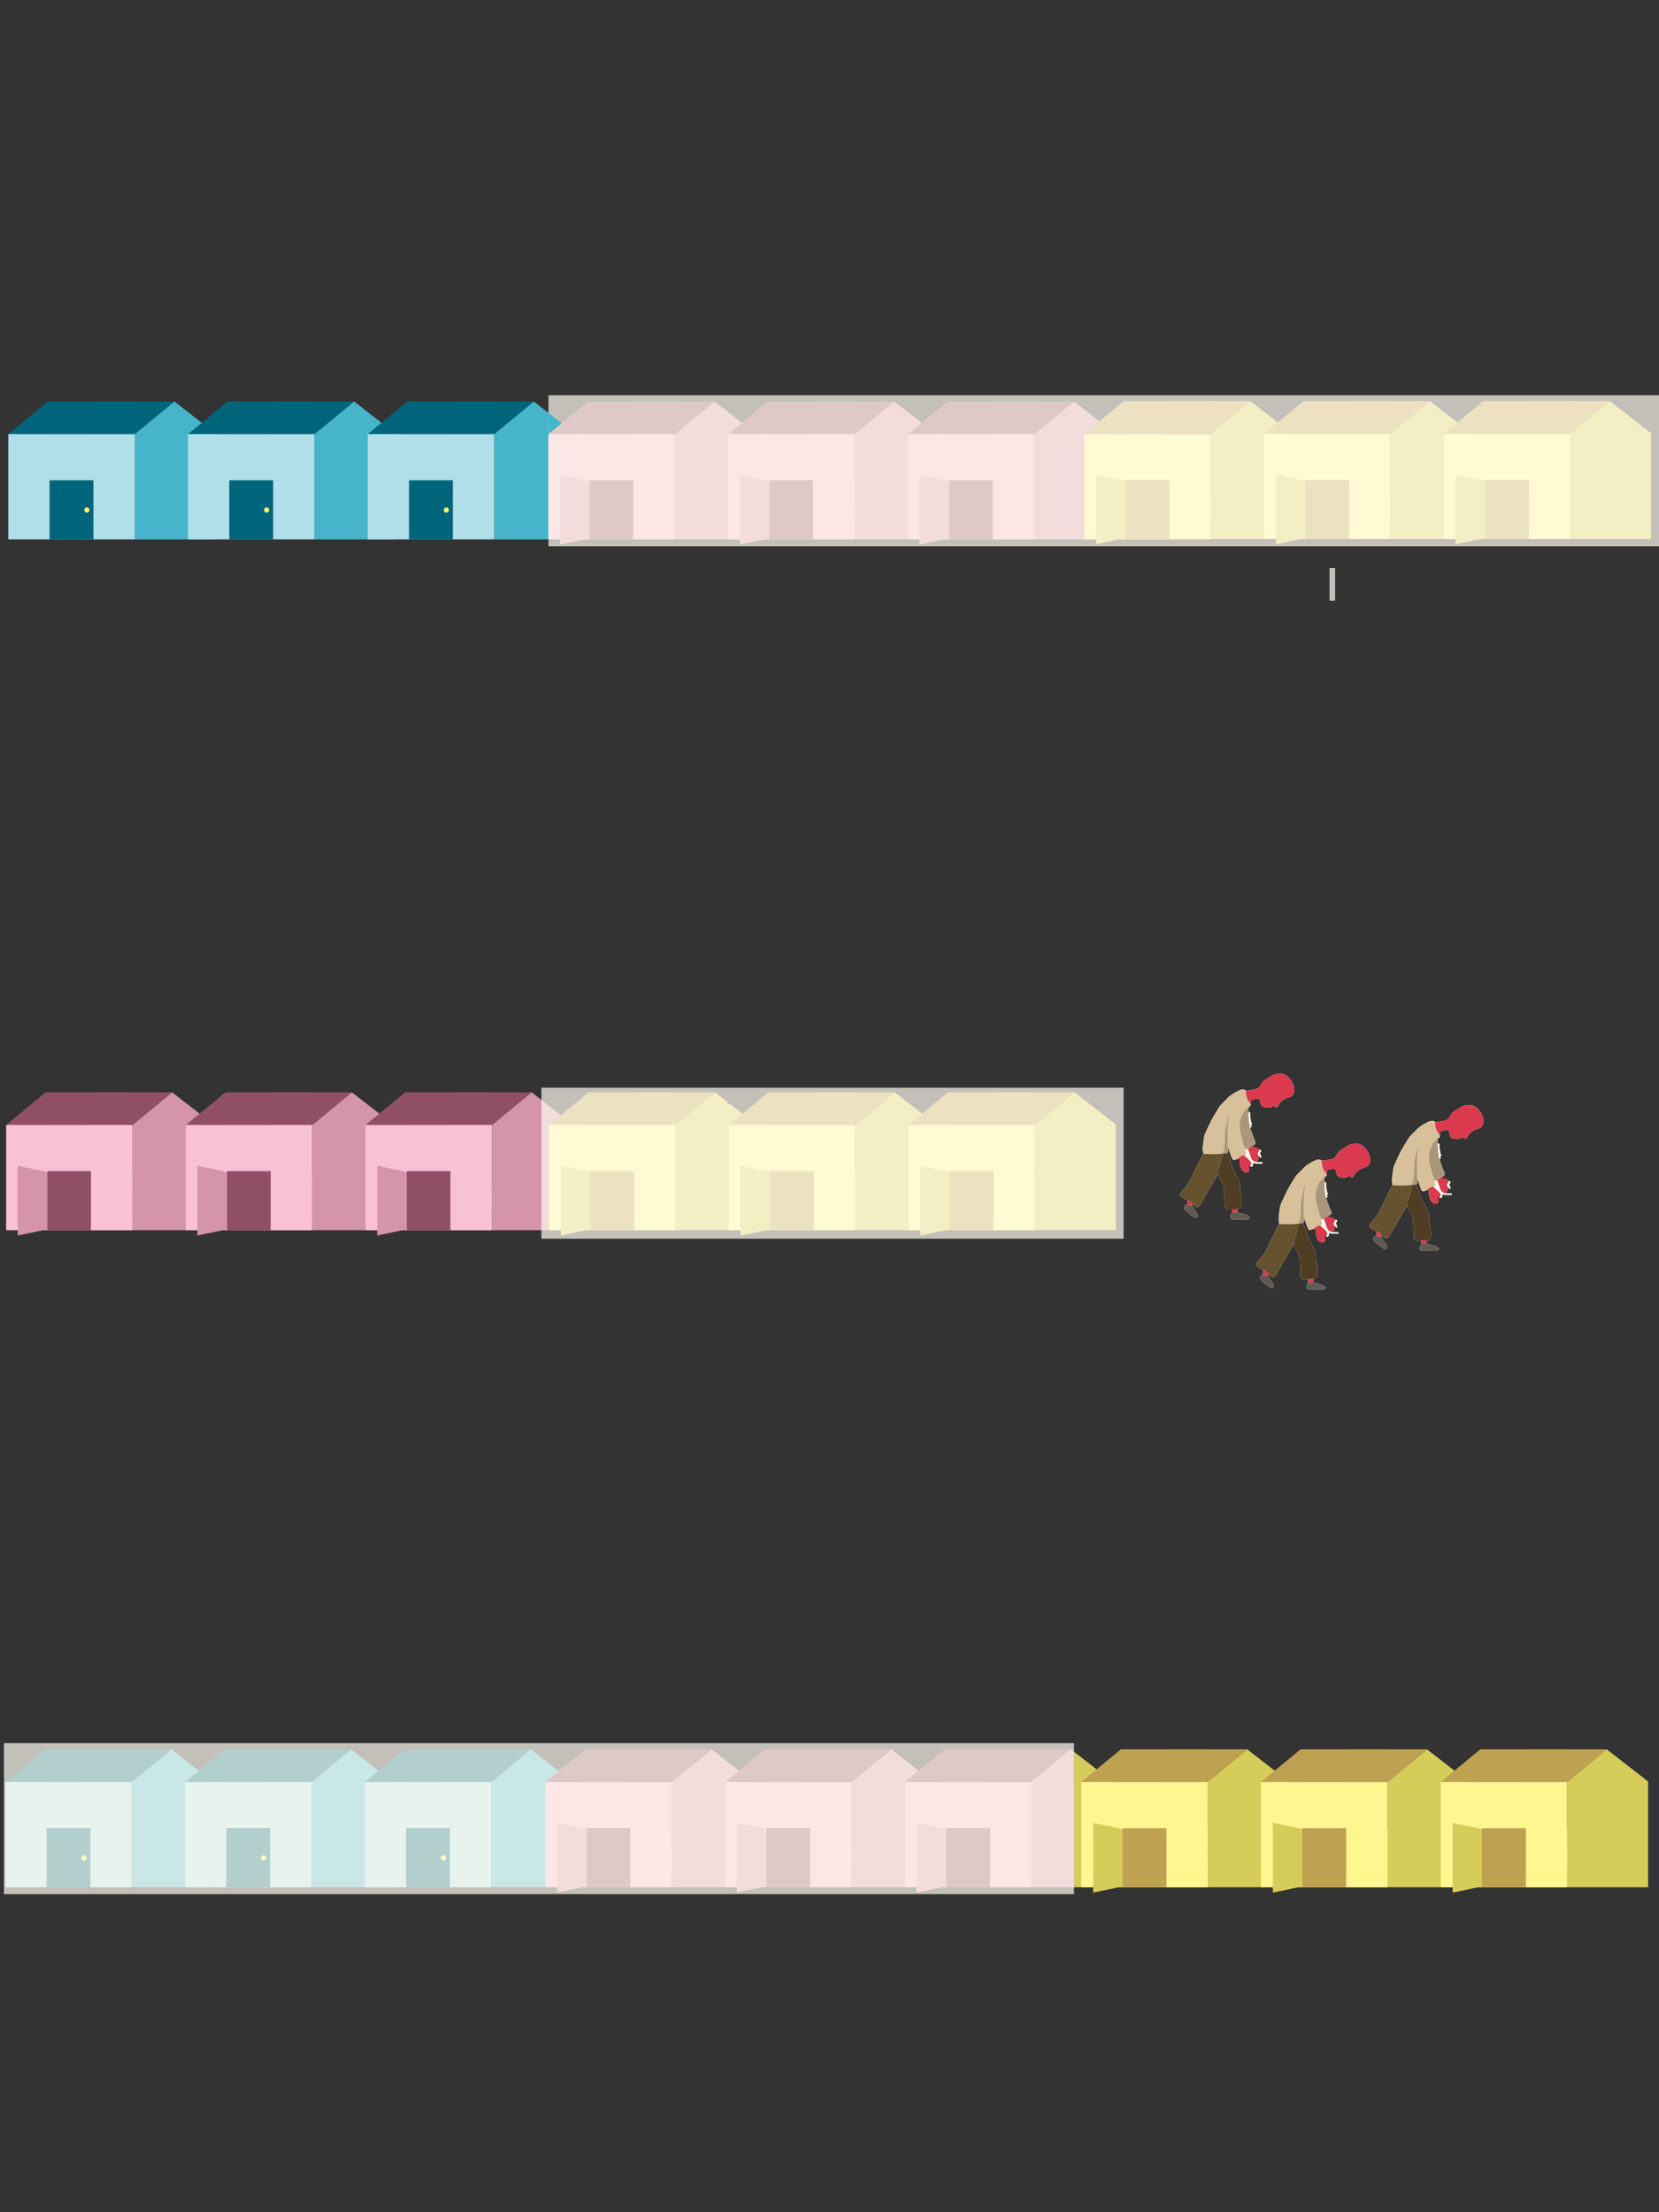 <?xml version="1.0" encoding="utf-8"?>
<!-- Generator: Adobe Illustrator 23.1.1, SVG Export Plug-In . SVG Version: 6.00 Build 0)  -->
<svg version="1.2" baseProfile="tiny" id="g-pantries-desktop-img" xmlns="http://www.w3.org/2000/svg" xmlns:xlink="http://www.w3.org/1999/xlink"
	 x="0px" y="0px" viewBox="0 0 1200 1600" xml:space="preserve">
<rect x="0" y="0" width="1200" height="1600" fill="#333333" stroke="none"/>
<g>
	<g>
		<path fill="#D495AB" d="M95.859,813.225h58.578v76.51H95.859V813.225z M124.5,790.005l29.937,23.267l-58.578,0.344L124.5,790.005z
			"/>
		<rect x="4.437" y="813.616" fill="#F8C1D5" width="91.422" height="76.119"/>
		<polygon fill="#8F5066" points="95.955,813.616 67.337,790.005 124.573,790.005 		"/>
		<polygon fill="#8F5066" points="33.055,790.005 4.437,813.616 61.673,813.616 		"/>
		<rect x="33.055" y="790.004" fill="#8F5066" width="62.9" height="23.611"/>
		<polygon fill="#D495AB" points="133.083,868.373 12.818,893.583 12.818,843.163 		"/>
		<rect x="34.285" y="847.011" fill="#8F5066" width="31.727" height="42.724"/>
		<rect x="65.801" y="846.97" fill="#F8C1D5" width="29.848" height="42.724"/>
		<path fill="#46B5CC" d="M97.422,313.571H156v76.51H97.422V313.571z M126.063,290.351L156,313.618l-58.578,0.344L126.063,290.351z"
			/>
		<rect x="6" y="313.962" fill="#B1DFE9" width="91.422" height="76.119"/>
		<polygon fill="#00657A" points="97.518,313.961 68.9,290.35 126.136,290.35 		"/>
		<polygon fill="#00657A" points="34.618,290.351 6,313.962 63.236,313.962 		"/>
		<rect x="34.618" y="290.351" fill="#00657A" width="62.9" height="23.611"/>
		<rect x="35.848" y="347.357" fill="#00657A" width="31.727" height="42.724"/>
		<path fill="#FFF264" d="M62.853,366.949c-2.462,0-2.466,3.826,0,3.826C65.313,370.775,65.317,366.949,62.853,366.949"/>
		<path fill="#46B5CC" d="M227.422,313.571H286v76.51h-58.578V313.571z M256.063,290.351L286,313.618l-58.578,0.344L256.063,290.351
			z"/>
		<rect x="136" y="313.962" fill="#B1DFE9" width="91.422" height="76.119"/>
		<polygon fill="#00657A" points="227.518,313.961 198.9,290.35 256.136,290.35 		"/>
		<polygon fill="#00657A" points="164.618,290.351 136,313.962 193.236,313.962 		"/>
		<rect x="164.618" y="290.351" fill="#00657A" width="62.9" height="23.611"/>
		<rect x="165.848" y="347.357" fill="#00657A" width="31.727" height="42.724"/>
		<path fill="#FFF264" d="M192.852,366.949c-2.462,0-2.466,3.826,0,3.826C195.313,370.775,195.317,366.949,192.852,366.949"/>
		<path fill="#46B5CC" d="M357.422,313.571h58.577v76.51h-58.577V313.571z M386.064,290.351L416,313.618l-58.578,0.344
			L386.064,290.351z"/>
		<rect x="266" y="313.962" fill="#B1DFE9" width="91.423" height="76.119"/>
		<polygon fill="#00657A" points="357.518,313.961 328.901,290.35 386.136,290.35 		"/>
		<polygon fill="#00657A" points="294.618,290.351 266,313.962 323.236,313.962 		"/>
		<rect x="294.619" y="290.351" fill="#00657A" width="62.899" height="23.611"/>
		<rect x="295.847" y="347.357" fill="#00657A" width="31.728" height="42.724"/>
		<path fill="#FFF264" d="M322.853,366.949c-2.462,0-2.466,3.826,0,3.826C325.314,370.775,325.318,366.949,322.853,366.949"/>
		<path fill="#D495AB" d="M225.859,813.225h58.578v76.51h-58.578V813.225z M254.5,790.005l29.937,23.267l-58.578,0.344
			L254.5,790.005z"/>
		<rect x="134.437" y="813.616" fill="#F8C1D5" width="91.422" height="76.119"/>
		<polygon fill="#8F5066" points="225.955,813.616 197.337,790.005 254.573,790.005 		"/>
		<polygon fill="#8F5066" points="163.055,790.005 134.437,813.616 191.673,813.616 		"/>
		<rect x="163.055" y="790.004" fill="#8F5066" width="62.9" height="23.611"/>
		<polygon fill="#D495AB" points="263.083,868.373 142.818,893.583 142.818,843.163 		"/>
		<rect x="164.285" y="847.011" fill="#8F5066" width="31.727" height="42.724"/>
		<rect x="195.801" y="846.97" fill="#F8C1D5" width="29.848" height="42.724"/>
		<path fill="#D495AB" d="M355.86,813.225h58.577v76.51H355.86V813.225z M384.501,790.005l29.937,23.267l-58.578,0.344
			L384.501,790.005z"/>
		<rect x="264.437" y="813.616" fill="#F8C1D5" width="91.423" height="76.119"/>
		<polygon fill="#8F5066" points="355.955,813.616 327.338,790.005 384.573,790.005 		"/>
		<polygon fill="#8F5066" points="293.055,790.005 264.437,813.616 321.673,813.616 		"/>
		<rect x="293.056" y="790.004" fill="#8F5066" width="62.899" height="23.611"/>
		<polygon fill="#D495AB" points="393.083,868.373 272.818,893.583 272.818,843.163 		"/>
		<rect x="294.284" y="847.011" fill="#8F5066" width="31.728" height="42.724"/>
		<rect x="325.801" y="846.97" fill="#F8C1D5" width="29.848" height="42.724"/>
	</g>
	<g>
		<g>
			<path fill="#FEFEFE" d="M1069.077,816.399c-3.6,0.981-6.314,2.978-7.983,6.366c-0.185,0.375-0.746,0.791-1.126,0.786
				c-0.482-0.004-0.977-0.393-1.429-0.675c-0.2-0.125-0.308-0.396-0.535-0.704c-2.018,2.097-4.579,1.73-6.929,1.199
				c-2.997-0.678-2.224-3.794-3.375-6.192c-1.615,0.231-3.413,0.423-5.175,0.794c-0.36,0.076-0.712,0.791-0.828,1.271
				c-0.154,0.631-0.072,1.32-0.091,1.984c0.218,1.412-1.07,1.762-1.781,2.519c0.034,1.212,0.068,2.423,0.102,3.635
				c0.143,0.552,0.287,1.104,0.43,1.658c0.025,1.102,0.052,2.204,0.079,3.308c1.139,0.79,0.448,1.887,0.477,2.863
				c0.018,0.888,0.035,1.775,0.052,2.663l0.351,0.963c1.081,2.961,2.052,5.969,3.286,8.865c0.741,1.744,0.787,2.195-0.84,3.164
				c-0.474,0.282-0.944,0.573-1.417,0.86c0.475,0.202,0.952,0.404,1.426,0.606l0.023,0.014c0.935,0.272,1.927,0.427,2.792,0.844
				c1.102,0.53,1.245,1.959,0.67,3.156c-0.276,0.573-0.374,1.385-0.202,1.991c0.565,2.003,0.068,3.789-1.431,4.507
				c-0.596,0.023-1.192,0.045-1.79,0.067c-0.219-0.152-0.439-0.304-0.658-0.455c-0.305-0.004-0.61-0.009-0.915-0.013
				c-0.001,0.102-0.005,0.205-0.003,0.307c0.056,2.382,0.056,2.382-2.464,2.829c0.144,0.604,0.25,1.211,0.434,1.793
				c0.369,1.166,0.301,2.264-0.762,2.978c-0.883,0.593-1.768,0.468-2.736-0.189c-2.58-1.751-2.841-4.401-3.056-7.121
				c-0.07-0.896,0.421-2.017-0.893-2.472c-0.924,0.318-1.829,0.722-2.777,0.927c-0.804,0.175-1.334-0.097-1.622-1.094
				c-0.707-2.449-1.626-4.837-2.477-7.242c-0.036-0.102-0.253-0.14-0.386-0.207l-0.23,1.833c-0.066,0.405-0.132,0.81-0.198,1.216
				c-0.246,0.253-0.492,0.507-0.737,0.76c0.42,0.875,0.835,1.752,1.261,2.624c0.111,0.224,0.327,0.417,0.379,0.649
				c1.102,4.956,3.46,9.367,5.771,13.826c1.176,2.269,2.138,4.618,2.041,7.437c-0.095,2.773,0.889,5.567,1.18,8.374
				c0.183,1.756,0.04,3.56-0.104,5.331c-0.129,1.586-1.522,1.804-2.721,2.161c-0.098,0.757-0.196,1.515-0.294,2.272
				c0.982,0.304,1.948,0.694,2.952,0.891c2.274,0.447,4.456,1.033,6.17,2.807c-0.564,1.168-1.291,1.719-2.621,1.679
				c-3.115-0.098-6.236,0.011-9.352-0.065c-0.671-0.018-1.816-0.351-1.903-0.732c-0.222-0.971-0.088-2.079,0.139-3.079
				c0.118-0.519,0.735-0.924,1.125-1.382c-0.184-0.771-0.367-1.542-0.552-2.313c-1.15-0.012-2.319,0.101-3.445-0.073
				c-1.203-0.185-1.769-0.933-1.786-2.314c-0.054-4.429-0.271-8.856-0.442-13.282c-0.013-0.341-0.113-0.701-0.261-1.009
				c-1.302-2.714-2.625-5.417-3.941-8.123c-0.171-0.017-0.453-0.103-0.492-0.041c-1.11,1.847-2.21,3.7-3.284,5.569
				c-2.382,4.147-4.743,8.306-7.122,12.454c-0.8,1.394-1.605,2.786-2.454,4.15c-0.867,1.395-2.186,1.529-3.44,0.456
				c-0.572-0.488-1.222-0.887-1.837-1.326c-0.124,0.319-0.25,0.639-0.374,0.958c1.114,1.605,2.27,3.185,3.324,4.828
				c0.496,0.774,0.934,1.641,1.147,2.526c0.25,1.037-1.531,2.039-2.534,1.312c-2.309-1.675-4.627-3.385-6.672-5.36
				c-1.648-1.59-0.901-3.537,1.352-4.267c0.06-0.993,0.121-1.987,0.182-2.98c-1.185-0.653-2.377-1.297-3.555-1.964
				c-2.135-1.207-2.223-2.332-0.613-4.178c1.806-2.072,3.648-4.159,5.114-6.468c1.498-2.356,2.564-4.988,3.808-7.505
				c1.689-3.415,3.352-6.844,5.058-10.252c0.532-1.064,1.168-2.075,1.759-3.11c-1.032-3.837-0.016-7.644,0.398-11.412
				c0.244-2.221,1.383-4.39,2.352-6.476c1.57-3.38,3.096-6.82,5.079-9.959c1.984-3.142,3.521-6.624,6.39-9.188
				c1.826-1.629,3.324-3.661,5.265-5.115c2.135-1.599,4.52-2.953,6.972-3.997c1.24-0.527,2.932-0.791,4.284,0.312
				c1.112-0.083,2.239-0.075,3.331-0.267c1.74-0.306,3.519-0.58,5.157-1.199c0.805-0.304,1.517-1.255,1.945-2.082
				c1.108-2.137,2.458-3.876,4.76-4.914c1.762-0.794,3.203-2.43,5.003-2.976c3.508-1.06,7.028-1.525,10.173,1.505
				c2.885,2.78,4.668,5.894,4.536,9.919C1072.871,813.978,1071.704,815.684,1069.077,816.399"/>
			<path fill="#D8C09B" d="M1007.312,857.24c-1.031-3.837-0.017-7.644,0.398-11.413c0.244-2.221,1.383-4.391,2.352-6.476
				c1.571-3.379,3.096-6.82,5.079-9.958c1.984-3.143,3.521-6.625,6.391-9.188c1.825-1.63,3.323-3.662,5.265-5.116
				c2.134-1.598,4.519-2.953,6.972-3.997c1.24-0.527,2.933-0.791,4.282,0.311c-0.144,3.755,1.011,7.041,3.556,9.824
				c0.217,1.412-1.071,1.762-1.781,2.519c-3.23,1.949-4.714,5.276-5.68,8.536c-1.244,4.186-0.473,8.544,0.8,12.737
				c0.556,1.829,0.971,3.7,1.522,5.531c0.339,1.126,0.815,2.212,1.23,3.316c0.099,0.541,0.121,1.111,0.312,1.617
				c0.505,1.342,0.364,2.456-0.915,3.278c-0.334-0.2-0.771-0.649-0.986-0.56c-1.053,0.435-2.061,0.986-3.047,1.563
				c-0.187,0.11-0.194,0.526-0.283,0.801c-0.924,0.319-1.829,0.722-2.777,0.927c-0.804,0.175-1.334-0.097-1.623-1.094
				c-0.706-2.449-1.625-4.837-2.477-7.242c-0.036-0.102-0.253-0.14-0.386-0.207c-0.147-0.495-0.399-0.984-0.421-1.484
				c-0.062-1.451-0.03-2.907-0.035-4.36c0.007-1.353,0.058-2.709-0.006-4.059c-0.02-0.407-0.361-0.8-0.556-1.199
				c-0.002-1.42-0.003-2.841-0.005-4.263c0.188-0.217,0.376-0.434,0.564-0.651c0.21-1.427,0.422-2.853,0.632-4.279
				c0.098-0.211,0.196-0.421,0.293-0.633c0.211-0.711,0.422-1.42,0.636-2.131c0.014-0.167,0.029-0.334,0.044-0.503
				c-0.114,0.168-0.229,0.337-0.344,0.506c-0.376,0.401-0.97,0.746-1.094,1.216c-0.813,3.08-1.763,6.153-2.2,9.295
				c-0.425,3.055-0.25,6.19-0.408,9.285c-0.115,2.265-0.344,4.524-0.499,6.479c-0.776,0.456-1.22,0.718-1.665,0.979
				c-1.815,0.097-3.63,0.268-5.447,0.273C1012.439,857.425,1009.875,857.306,1007.312,857.24"/>
			<path fill="#67522F" d="M1007.312,857.24c2.563,0.066,5.127,0.185,7.69,0.18c1.817-0.004,3.632-0.176,5.447-0.273
				c0.727,0.024,1.453,0.047,2.179,0.071c-0.58,1.163-1.229,2.297-1.723,3.496c-0.696,1.702-1.294,3.445-1.906,5.18
				c-0.747,2.114-1.831,4.179-1.055,6.541c-0.169-0.016-0.453-0.103-0.491-0.041c-1.111,1.847-2.211,3.7-3.285,5.569
				c-2.381,4.147-4.742,8.306-7.121,12.454c-0.801,1.394-1.605,2.786-2.455,4.151c-0.867,1.394-2.186,1.528-3.44,0.456
				c-0.571-0.49-1.222-0.888-1.837-1.327c-0.654-1.637-1.965-2.488-3.574-2.982c-1.186-0.654-2.378-1.298-3.556-1.965
				c-2.134-1.207-2.222-2.332-0.613-4.178c1.806-2.072,3.649-4.159,5.115-6.468c1.497-2.356,2.564-4.987,3.808-7.505
				c1.688-3.416,3.352-6.844,5.057-10.252C1006.087,859.286,1006.722,858.276,1007.312,857.24"/>
			<path fill="#DB394D" d="M1041.606,821.228c-2.544-2.783-3.699-6.069-3.555-9.824c1.112-0.081,2.24-0.074,3.332-0.266
				c1.74-0.306,3.519-0.58,5.156-1.199c0.806-0.305,1.517-1.255,1.946-2.082c1.108-2.138,2.456-3.876,4.76-4.914
				c1.762-0.794,3.202-2.43,5.003-2.974c3.507-1.062,7.028-1.526,10.173,1.505c2.885,2.779,4.668,5.893,4.536,9.918
				c-0.085,2.587-1.253,4.293-3.879,5.008c-3.601,0.981-6.315,2.977-7.983,6.366c-0.185,0.375-0.746,0.791-1.127,0.786
				c-0.481-0.004-0.976-0.393-1.428-0.675c-0.2-0.125-0.309-0.396-0.536-0.705c-2.019,2.098-4.578,1.731-6.929,1.2
				c-2.996-0.678-2.223-3.794-3.374-6.192c-1.616,0.231-3.413,0.424-5.175,0.794c-0.36,0.076-0.713,0.791-0.828,1.271
				C1041.542,819.875,1041.626,820.563,1041.606,821.228"/>
			<path fill="#4F3E24" d="M1017.945,872.436c-0.777-2.362,0.308-4.427,1.055-6.542c0.613-1.735,1.21-3.478,1.906-5.179
				c0.494-1.199,1.143-2.333,1.723-3.496c0.574-0.155,1.149-0.308,1.723-0.462c0.42,0.875,0.835,1.751,1.262,2.622
				c0.11,0.226,0.327,0.417,0.378,0.65c1.102,4.956,3.459,9.365,5.772,13.826c1.176,2.269,2.137,4.617,2.039,7.437
				c-0.094,2.772,0.89,5.566,1.18,8.374c0.183,1.756,0.04,3.56-0.103,5.33c-0.13,1.587-1.522,1.804-2.722,2.163
				c-1.445,0.026-2.89,0.052-4.335,0.078c-1.149-0.013-2.32,0.1-3.445-0.073c-1.205-0.186-1.771-0.933-1.786-2.314
				c-0.054-4.429-0.271-8.856-0.443-13.284c-0.012-0.34-0.112-0.7-0.261-1.009C1020.583,877.846,1019.261,875.142,1017.945,872.436"
				/>
			<path fill="#AA977B" d="M1037.697,853.867c-0.415-1.104-0.891-2.19-1.23-3.316c-0.551-1.83-0.967-3.701-1.522-5.531
				c-1.273-4.193-2.044-8.551-0.8-12.738c0.967-3.259,2.451-6.586,5.68-8.535c0.034,1.212,0.067,2.423,0.101,3.635
				c0.143,0.552,0.286,1.106,0.43,1.658c0.025,1.102,0.053,2.204,0.079,3.308c0.16,0.954,0.319,1.909,0.479,2.863
				c0.016,0.888,0.034,1.775,0.053,2.663c0.115,0.32,0.232,0.641,0.349,0.963c1.08,2.961,2.053,5.969,3.285,8.865
				c0.743,1.742,0.789,2.195-0.838,3.164c-0.475,0.282-0.945,0.573-1.415,0.856c-0.151,0.162-0.305,0.329-0.457,0.496
				c-0.177,0.041-0.353,0.081-0.528,0.122c-0.209,0.19-0.419,0.381-0.628,0.57c-0.436,0.327-0.869,0.653-1.305,0.98
				C1038.853,853.881,1038.275,853.875,1037.697,853.867"/>
			<path fill="#5F5B54" d="M1031.863,899.431c0.983,0.302,1.948,0.694,2.952,0.891c2.274,0.445,4.456,1.033,6.17,2.807
				c-0.564,1.168-1.291,1.719-2.621,1.677c-3.115-0.098-6.236,0.011-9.352-0.065c-0.671-0.016-1.816-0.351-1.903-0.73
				c-0.222-0.972-0.088-2.08,0.139-3.079c0.118-0.519,0.735-0.925,1.125-1.382C1029.537,899.512,1030.699,899.472,1031.863,899.431"
				/>
			<path fill="#5E5953" d="M998.943,894.658c1.114,1.605,2.269,3.185,3.323,4.828c0.497,0.774,0.935,1.641,1.147,2.526
				c0.251,1.037-1.53,2.039-2.533,1.312c-2.309-1.675-4.627-3.385-6.673-5.36c-1.647-1.59-0.9-3.536,1.351-4.267
				C996.501,894.666,997.699,894.744,998.943,894.658"/>
			<path fill="#DB394D" d="M1039.431,853.888c0.436-0.327,0.869-0.653,1.305-0.98c0.209-0.189,0.418-0.38,0.628-0.57
				c0.175-0.041,0.351-0.081,0.528-0.121c0.627,0.039,1.253,0.076,1.879,0.113l0.023,0.015c0.698,0.437,1.417,0.844,2.088,1.319
				c0.51,0.361,0.96,0.808,1.536,1.302c-0.913,0.498-1.475,0.805-2.039,1.113c0.439,1.124,0.899,2.077,1.178,3.079
				c0.378,1.367-0.322,2.53-0.934,3.684c-0.596,0.022-1.193,0.045-1.79,0.067c-0.219-0.152-0.438-0.304-0.658-0.455
				c-0.305-0.004-0.609-0.01-0.915-0.013l0.024,0.012c0.25-0.88-0.074-1.182-0.943-0.938l0.02,0.02
				C1041.441,858.804,1040.764,856.263,1039.431,853.888"/>
			<path fill="#AB997B" d="M1026.466,829.896l-0.15-0.002c-0.377,0.401-0.971,0.747-1.094,1.215c-0.813,3.08-1.763,6.155-2.2,9.295
				c-0.425,3.056-0.25,6.19-0.408,9.286c-0.085,1.658-0.23,3.31-0.363,4.844c-0.013,0.032-0.047,0.117-0.058,0.144
				c-0.251,0.595-0.559,1.167-0.904,1.713c-0.058,0.091-0.076,0.199-0.076,0.308c-0.286,0.168-0.527,0.309-0.763,0.448
				c0.323,0.011,0.646,0.022,0.969,0.032c0.033,0.031,0.06,0.066,0.1,0.087c0.257,0.136,0.507,0.096,0.707-0.06
				c0.134,0.005,0.268,0.009,0.403,0.013c0.574-0.153,1.15-0.307,1.723-0.461c0.246-0.254,0.491-0.508,0.737-0.761
				c0.067-0.405,0.133-0.811,0.199-1.216c0.076-0.612,0.152-1.222,0.229-1.833c-0.147-0.494-0.4-0.984-0.421-1.484
				c-0.062-1.451-0.03-2.906-0.035-4.359c-0.196-0.399-0.539-0.791-0.558-1.197c-0.065-1.351-0.013-2.707-0.004-4.061
				c-0.002-1.421-0.003-2.842-0.005-4.263c0.188-0.218,0.376-0.435,0.564-0.652c0.21-1.427,0.422-2.852,0.633-4.279
				c0.098-0.21,0.196-0.42,0.293-0.631c0.211-0.711,0.422-1.421,0.636-2.131L1026.466,829.896z"/>
			<path fill="#E05350" d="M1045.622,862.843c0.612-1.154,1.312-2.315,0.934-3.684c-0.279-1.002-0.739-1.954-1.178-3.079
				c0.564-0.308,1.126-0.615,2.039-1.113c-0.575-0.493-1.025-0.94-1.536-1.302c-0.671-0.475-1.389-0.882-2.088-1.319
				c0.935,0.272,1.927,0.427,2.792,0.844c1.102,0.53,1.245,1.959,0.67,3.156c-0.276,0.573-0.373,1.385-0.202,1.99
				C1047.618,860.339,1047.121,862.126,1045.622,862.843"/>
			<path fill="#DB394D" d="M1031.863,899.431c-1.164,0.041-2.326,0.08-3.49,0.12c-0.184-0.771-0.367-1.542-0.551-2.313
				c1.445-0.026,2.89-0.053,4.335-0.078C1032.059,897.918,1031.961,898.675,1031.863,899.431"/>
			<path fill="#DB394D" d="M998.943,894.658c-1.244,0.086-2.442,0.008-3.385-0.961c0.062-0.993,0.123-1.987,0.185-2.98
				c1.609,0.495,2.918,1.346,3.574,2.983C999.192,894.019,999.067,894.339,998.943,894.658"/>
			<path fill="#DBD4C9" d="M1040.915,835.211c-0.16-0.955-0.319-1.91-0.479-2.864
				C1041.576,833.137,1040.885,834.235,1040.915,835.211"/>
			<path fill="#E05350" d="M1043.771,852.331c-0.626-0.037-1.253-0.076-1.879-0.114c0.152-0.167,0.305-0.334,0.455-0.496
				C1042.821,851.928,1043.296,852.129,1043.771,852.331"/>
			<path fill="#DBD4C9" d="M1040.357,829.04c-0.144-0.552-0.287-1.104-0.43-1.657C1040.07,827.935,1040.214,828.487,1040.357,829.04
				"/>
			<path fill="#DBD4C9" d="M1041.316,838.836c-0.117-0.321-0.233-0.641-0.349-0.963
				C1041.083,838.195,1041.2,838.515,1041.316,838.836"/>
			<path fill="#C0AC8C" d="M1025.088,855.997c0.067-0.405,0.133-0.811,0.199-1.216
				C1025.22,855.186,1025.155,855.592,1025.088,855.997"/>
			<path fill="#E05350" d="M1043.175,862.455c0.219,0.152,0.438,0.304,0.658,0.455
				C1043.613,862.758,1043.394,862.606,1043.175,862.455"/>
			<path fill="#FFFBF0" d="M1039.431,853.888c1.333,2.375,2.01,4.916,1.929,7.647c-1.422-0.925-2.845-1.849-4.266-2.774
				c1.279-0.821,1.42-1.936,0.915-3.277c-0.191-0.506-0.213-1.077-0.312-1.618C1038.275,853.874,1038.854,853.882,1039.431,853.888"
				/>
			<path fill="#C0AC8C" d="M1025.059,847.105c-0.196-0.398-0.538-0.79-0.558-1.197c-0.064-1.351-0.013-2.706-0.004-4.06
				c0.195,0.398,0.537,0.79,0.556,1.198C1025.117,844.396,1025.066,845.752,1025.059,847.105"/>
			<path fill="#BFAA89" d="M1026.617,829.891l-0.151,0.004l-0.149-0.002c0.114-0.168,0.23-0.337,0.343-0.505
				C1026.645,829.556,1026.632,829.724,1026.617,829.891"/>
			<path fill="#C0AC8C" d="M1025.689,832.654c0.098-0.21,0.196-0.42,0.293-0.631
				C1025.884,832.232,1025.786,832.444,1025.689,832.654"/>
			<path fill="#C0AC8C" d="M1024.492,837.585c0.188-0.218,0.376-0.435,0.564-0.652
				C1024.868,837.149,1024.68,837.367,1024.492,837.585"/>
			<path fill="#E05350" d="M1041.364,852.339c-0.209,0.19-0.419,0.381-0.628,0.57
				C1040.944,852.719,1041.155,852.529,1041.364,852.339"/>
			<path fill="#FEFEFE" d="M1041.341,861.515c0.869-0.244,1.192,0.059,0.942,0.939
				C1041.968,862.141,1041.655,861.829,1041.341,861.515"/>
			<path fill="#FFFBF0" d="M1042.644,835.369c-0.014-0.319-0.261-0.618-0.594-0.631c-0.005-0.016-0.011-0.033-0.015-0.049
				c-0.065-0.252-0.11-0.509-0.146-0.767c-0.005-0.036-0.011-0.089-0.012-0.103c-0.009-0.066-0.016-0.132-0.023-0.198
				c-0.014-0.133-0.027-0.266-0.042-0.399c-0.03-0.285-0.059-0.571-0.089-0.856c-0.022-0.215-0.135-0.416-0.308-0.535
				c-0.107-1.414-0.169-2.831-0.165-4.252c0.003-0.823-1.276-0.824-1.278,0c-0.012,3.447,0.307,6.886,0.941,10.275
				c0.151,0.807,1.384,0.465,1.233-0.34c-0.093-0.503-0.166-1.008-0.245-1.511c0.035,0.001,0.07,0.008,0.106,0.007
				C1042.338,835.993,1042.661,835.726,1042.644,835.369"/>
			<path fill="#DB394D" d="M1047.311,855.624c0.249-0.693,0.079-1.426-0.386-1.982c-0.485-0.581-1.227-0.839-1.925-1.059
				c-0.041-0.013-0.074-0.007-0.112-0.012c-0.496-0.198-0.992-0.392-1.496-0.57c-0.145-0.052-0.29-0.101-0.437-0.151
				c-0.18-0.062-0.364-0.142-0.559-0.136c-0.413,0.011-0.714,0.399-0.994,0.659c-0.246,0.228-0.249,0.678,0,0.905
				c0.263,0.241,0.641,0.242,0.904,0c0.078-0.074,0.157-0.146,0.237-0.219c0.247,0.084,0.494,0.169,0.74,0.257
				c0.53,0.191,1.056,0.394,1.578,0.607c0.065,0.026,0.136,0.027,0.204,0.023c0.374,0.128,0.751,0.297,0.967,0.624
				c0.26,0.391,0.046,0.835-0.264,1.122c-0.237,0.219-0.442,0.447-0.514,0.772c-0.074,0.336-0.002,0.678,0.093,1.001
				c0.188,0.637,0.319,1.275,0.364,1.938c0.01,0.14,0.065,0.266,0.143,0.373c-0.007,0.136,0.001,0.271-0.016,0.408
				c-0.029,0.224-0.102,0.563-0.187,0.821c-0.081,0.247-0.163,0.371-0.353,0.546c-0.022,0.02-0.03,0.03-0.033,0.033
				c-0.005,0.002-0.019,0.009-0.045,0.024c-0.056,0.033-0.113,0.066-0.169,0.099c-0.025,0.015-0.035,0.022-0.04,0.025
				c-0.007,0.002-0.018,0.005-0.047,0.015c-0.062,0.022-0.124,0.043-0.188,0.059c-0.256,0.069-0.539,0.077-0.831,0.039
				c-0.206-0.029-0.505-0.103-0.735-0.191c-0.042-0.015-0.044-0.015-0.004,0c-0.032-0.013-0.063-0.028-0.092-0.043
				c-0.061-0.031-0.119-0.064-0.176-0.099c-0.029-0.019-0.056-0.036-0.084-0.056c0.033,0.025,0.033,0.024-0.001-0.004
				c-0.058-0.052-0.111-0.108-0.163-0.167c-0.107-0.125-0.265-0.179-0.427-0.182c-0.079-0.037-0.171-0.06-0.278-0.06
				c-0.799,0-0.816,1.196-0.063,1.266c0.514,0.498,1.25,0.721,1.945,0.806c0.795,0.097,1.602-0.072,2.234-0.578
				c0.619-0.494,0.861-1.271,0.972-2.026c0.123-0.828,0.097-1.648-0.088-2.465c-0.034-0.157-0.142-0.279-0.275-0.361
				c-0.047-0.203-0.087-0.408-0.145-0.61c-0.019-0.066-0.043-0.135-0.054-0.205c-0.004-0.03-0.001-0.152-0.015-0.119
				c0.004-0.011,0.196-0.169,0.244-0.219C1046.997,856.277,1047.188,855.965,1047.311,855.624"/>
			<path fill="#FEFEFE" d="M1048.246,857.041c0.001,0,0.001,0,0.001,0.001C1048.247,857.041,1048.247,857.041,1048.246,857.041z"/>
			<path fill="#FFFBF0" d="M1049.186,858.89c-0.068-0.075-0.136-0.152-0.202-0.23c-0.039-0.046-0.077-0.095-0.115-0.142
				c-0.004-0.005-0.008-0.009-0.012-0.014c-0.002-0.058-0.007-0.117-0.026-0.173c0.109-0.193,0.141-0.429,0.009-0.625
				c-0.135-0.199-0.297-0.361-0.465-0.529c-0.032-0.031-0.062-0.062-0.09-0.095c-0.003-0.002-0.013-0.014-0.021-0.025
				c-0.01-0.014-0.018-0.03-0.027-0.045v-0.052c0.003-0.014,0.005-0.029,0.01-0.043c0.004-0.02,0.011-0.04,0.019-0.058
				c0.001-0.002,0.002-0.004,0.003-0.008c0.017-0.03,0.047-0.047,0.057-0.084c0.003-0.009,0-0.02,0.002-0.03
				c0.029-0.049,0.058-0.099,0.09-0.147c0.004-0.007,0.007-0.013,0.01-0.019c0.177-0.158,0.322-0.348,0.361-0.591
				c0.009-0.053,0.005-0.108,0.002-0.163c0.115-0.157,0.232-0.315,0.348-0.473c0.092-0.125,0.105-0.349,0.065-0.492
				c-0.041-0.15-0.155-0.31-0.294-0.383c-0.002-0.001-0.004-0.001-0.007-0.002c-0.029-0.067-0.069-0.129-0.126-0.18
				c-0.253-0.233-0.653-0.255-0.903,0c-0.209,0.21-0.25,0.45-0.286,0.728c0.008-0.057,0.015-0.114,0.022-0.17
				c-0.032,0.219-0.102,0.429-0.185,0.634c-0.024,0.054-0.053,0.104-0.079,0.157l-0.273,0.37c-0.365,0.333-0.539,0.78-0.362,1.29
				c0.044,0.126,0.106,0.247,0.159,0.372c0.108,0.32,0.271,0.622,0.47,0.895c0.281,0.44,0.604,0.855,0.944,1.23
				c0.225,0.249,0.679,0.246,0.904,0C1049.43,859.529,1049.427,859.155,1049.186,858.89"/>
			<path fill="#FFFBF0" d="M1049.769,863.152c-1.621-0.226-3.304,0.088-4.905-0.261c-1.189-0.26-2.034-0.998-2.637-1.962
				c-0.348-1.025-0.781-2.024-1.321-2.962c-0.166-0.29-0.586-0.416-0.876-0.23c-0.292,0.189-0.407,0.564-0.229,0.876
				c0.275,0.48,0.528,0.972,0.751,1.478c0.004,0.009,0.008,0.016,0.011,0.025c-0.579-0.452-1.164-0.917-1.58-1.525
				c-0.462-0.675-1.57-0.036-1.104,0.645c0.82,1.197,2.079,1.88,3.082,2.889c0.432,0.435,0.802,0.934,0.937,1.541
				c0.037,0.172,0.173,1.613-0.069,1.618c-0.822,0.02-0.825,1.298,0,1.279c1.052-0.024,1.389-1.017,1.403-1.911
				c0.004-0.363-0.024-0.714-0.079-1.057c0.305,0.173,0.627,0.321,0.975,0.427c1.727,0.522,3.542,0.118,5.301,0.363
				c0.344,0.048,0.683-0.084,0.786-0.447C1050.301,863.64,1050.111,863.199,1049.769,863.152"/>
			<path fill="#DB394D" d="M1042.26,862.442l0.023,0.012c-0.315-0.312-0.628-0.626-0.942-0.938l0.02,0.02
				c-1.422-0.925-2.845-1.849-4.266-2.774c-0.336-0.2-0.771-0.648-0.987-0.559c-1.053,0.435-2.061,0.986-3.046,1.562
				c-0.187,0.11-0.194,0.527-0.283,0.802c1.314,0.454,0.823,1.575,0.893,2.472c0.215,2.72,0.476,5.369,3.056,7.121
				c0.968,0.656,1.852,0.782,2.736,0.189c0.583-0.392,0.859-0.901,0.936-1.471c0.108-0.274,0.186-0.56,0.198-0.849
				c0.02-0.442-0.062-0.902-0.174-1.329c-0.089-0.34-0.239-0.646-0.42-0.936c0.148,0.021,0.301,0.023,0.454,0.01
				c0.268-0.023,0.525-0.063,0.773-0.167c0.344-0.145,0.593-0.395,0.741-0.706c0.321-0.352,0.31-0.945,0.283-2.153
				C1042.254,862.646,1042.258,862.544,1042.26,862.442"/>
			<path fill="#FEFEFE" d="M1042.56,862.121c-0.458-0.646-1.03-1.187-1.605-1.725c-0.675-0.631-1.351-1.262-2.026-1.892
				c-0.601-0.561-1.507,0.341-0.904,0.904c1.062,0.992,2.223,1.94,3.178,3.04c0.634,0.732,1.283,2.038,0.534,2.924
				c-0.222,0.263-0.259,0.646,0,0.904c0.229,0.229,0.68,0.265,0.904,0C1043.669,865.061,1043.437,863.355,1042.56,862.121"/>
			<path fill="#AB997B" d="M1023.971,836.752c-0.018,3.319-0.033,6.637-0.051,9.956c-0.004,0.824,1.274,0.824,1.278,0l0.052-9.956
				C1025.255,835.93,1023.975,835.929,1023.971,836.752"/>
			<path fill="#D8C09B" d="M1029.459,860.396c-0.007,0.004-0.009,0.014-0.041-0.002c-0.12-0.063-0.183-0.179-0.245-0.293
				c-0.153-0.284-0.253-0.6-0.371-0.9c-0.3-0.77-0.598-1.541-0.876-2.319c-0.545-1.528-1.006-3.086-1.279-4.687
				c-0.005-0.029-0.02-0.046-0.029-0.073c0.253-0.117,0.44-0.368,0.345-0.716c-0.934-3.464-0.864-7.062-0.712-10.617
				c0.158-3.716,0.488-7.424,1.329-11.054c0.185-0.801-1.047-1.143-1.233-0.34c-0.865,3.739-1.211,7.567-1.374,11.394
				c-0.157,3.669-0.208,7.383,0.757,10.957c0.01,0.034,0.03,0.054,0.042,0.084c-0.235,0.128-0.416,0.373-0.359,0.705
				c0.354,2.078,1.03,4.073,1.78,6.037c0.18,0.472,0.364,0.944,0.55,1.415c0.166,0.42,0.32,0.856,0.633,1.194
				c0.595,0.649,1.661,0.667,2.155-0.105C1030.965,860.395,1029.919,859.773,1029.459,860.396"/>
			<path fill="#67522F" d="M1021.993,857.029c-0.657-0.009-1.311,0.026-1.962,0.107c-0.343,0.042-0.64,0.264-0.64,0.639
				c0,0.314,0.294,0.682,0.64,0.64c0.289-0.035,0.579-0.03,0.869-0.047c-0.054,0.074-0.108,0.146-0.155,0.217
				c-0.262,0.386-0.526,0.77-0.792,1.154c-0.55,0.793-1.109,1.578-1.675,2.361c-0.203,0.279-0.048,0.713,0.229,0.875
				c0.323,0.189,0.672,0.052,0.876-0.229c0.584-0.807,1.161-1.619,1.727-2.438c0.285-0.409,0.567-0.82,0.846-1.232
				c0.258-0.383,0.568-0.771,0.656-1.236C1022.686,857.432,1022.434,857.035,1021.993,857.029"/>
			<path fill="#4F3E24" d="M1024.502,857.2c-0.133-0.301-0.436-0.438-0.756-0.371c-0.403,0.086-0.805,0.171-1.209,0.256
				c-0.326,0.068-0.515,0.44-0.448,0.752c-0.004,0.007-0.012,0.011-0.016,0.018c-0.333,0.537-0.616,1.107-0.858,1.689
				c-0.48,1.154-0.741,2.381-0.805,3.629c-0.017,0.345,0.308,0.639,0.64,0.639c0.361,0,0.621-0.293,0.639-0.639
				c0.054-1.064,0.288-2.108,0.682-3.098c0.186-0.472,0.428-0.92,0.681-1.359c0.142-0.245,0.161-0.268,0.408-0.376
				c0.26-0.114,0.519-0.228,0.78-0.342C1024.527,857.872,1024.616,857.462,1024.502,857.2"/>
		</g>
	</g>
	<g>
		<g>
			<path fill="#FEFEFE" d="M987.105,844.392c-3.6,0.981-6.314,2.978-7.983,6.366c-0.185,0.375-0.746,0.791-1.126,0.786
				c-0.482-0.004-0.977-0.393-1.429-0.675c-0.2-0.125-0.308-0.396-0.535-0.704c-2.018,2.097-4.579,1.73-6.929,1.199
				c-2.997-0.678-2.224-3.794-3.375-6.192c-1.615,0.231-3.413,0.424-5.175,0.794c-0.36,0.076-0.712,0.791-0.828,1.271
				c-0.154,0.631-0.072,1.32-0.091,1.984c0.218,1.412-1.07,1.762-1.781,2.519c0.034,1.212,0.068,2.423,0.102,3.635
				c0.143,0.552,0.287,1.104,0.43,1.658c0.025,1.102,0.052,2.204,0.079,3.308c1.139,0.79,0.448,1.886,0.477,2.863
				c0.018,0.888,0.035,1.775,0.052,2.663l0.351,0.963c1.081,2.961,2.053,5.969,3.286,8.865c0.741,1.744,0.788,2.195-0.84,3.164
				c-0.474,0.282-0.944,0.573-1.417,0.86c0.475,0.202,0.951,0.404,1.426,0.606l0.023,0.014c0.935,0.272,1.927,0.427,2.792,0.844
				c1.102,0.53,1.245,1.959,0.67,3.156c-0.276,0.573-0.374,1.385-0.202,1.991c0.565,2.003,0.068,3.789-1.431,4.507
				c-0.596,0.023-1.192,0.045-1.79,0.067c-0.219-0.152-0.439-0.304-0.658-0.455c-0.305-0.004-0.61-0.009-0.915-0.013
				c-0.001,0.102-0.005,0.205-0.003,0.307c0.056,2.381,0.056,2.381-2.464,2.829c0.144,0.604,0.25,1.211,0.435,1.793
				c0.369,1.166,0.301,2.264-0.762,2.978c-0.883,0.593-1.768,0.468-2.736-0.189c-2.579-1.751-2.841-4.401-3.056-7.121
				c-0.07-0.897,0.421-2.017-0.893-2.472c-0.924,0.318-1.829,0.722-2.778,0.927c-0.804,0.175-1.334-0.097-1.622-1.094
				c-0.707-2.449-1.626-4.837-2.477-7.242c-0.036-0.102-0.253-0.14-0.386-0.207l-0.23,1.833c-0.066,0.405-0.132,0.81-0.198,1.215
				c-0.246,0.253-0.492,0.507-0.737,0.76c0.42,0.875,0.835,1.752,1.261,2.623c0.111,0.224,0.327,0.417,0.38,0.649
				c1.102,4.956,3.459,9.367,5.771,13.826c1.176,2.269,2.138,4.618,2.041,7.437c-0.095,2.773,0.889,5.567,1.18,8.374
				c0.183,1.756,0.04,3.56-0.105,5.331c-0.129,1.586-1.522,1.804-2.721,2.161c-0.098,0.757-0.196,1.515-0.294,2.271
				c0.982,0.304,1.948,0.694,2.952,0.891c2.274,0.447,4.456,1.033,6.17,2.807c-0.564,1.168-1.291,1.719-2.621,1.679
				c-3.115-0.098-6.236,0.011-9.352-0.065c-0.671-0.018-1.816-0.351-1.903-0.732c-0.222-0.971-0.088-2.079,0.139-3.079
				c0.118-0.519,0.735-0.924,1.125-1.382c-0.184-0.771-0.367-1.542-0.552-2.313c-1.15-0.012-2.319,0.101-3.445-0.073
				c-1.203-0.185-1.769-0.933-1.786-2.314c-0.054-4.429-0.271-8.856-0.442-13.283c-0.013-0.341-0.113-0.701-0.261-1.009
				c-1.302-2.714-2.625-5.417-3.941-8.123c-0.171-0.016-0.453-0.103-0.492-0.041c-1.11,1.847-2.21,3.7-3.284,5.569
				c-2.382,4.147-4.743,8.306-7.122,12.454c-0.8,1.394-1.605,2.786-2.454,4.15c-0.867,1.395-2.186,1.529-3.44,0.456
				c-0.572-0.488-1.222-0.887-1.837-1.326c-0.124,0.319-0.25,0.639-0.374,0.958c1.114,1.605,2.27,3.184,3.324,4.828
				c0.496,0.774,0.934,1.641,1.147,2.526c0.25,1.037-1.531,2.039-2.534,1.312c-2.309-1.675-4.627-3.385-6.672-5.36
				c-1.648-1.59-0.901-3.536,1.352-4.267c0.06-0.993,0.121-1.987,0.182-2.98c-1.185-0.653-2.377-1.297-3.555-1.964
				c-2.135-1.207-2.223-2.332-0.613-4.178c1.806-2.072,3.648-4.159,5.114-6.468c1.498-2.356,2.564-4.988,3.808-7.505
				c1.689-3.416,3.352-6.844,5.058-10.252c0.532-1.064,1.168-2.075,1.759-3.11c-1.032-3.837-0.016-7.644,0.398-11.413
				c0.244-2.221,1.383-4.39,2.352-6.476c1.57-3.38,3.096-6.82,5.079-9.959c1.984-3.142,3.521-6.624,6.39-9.188
				c1.826-1.629,3.324-3.661,5.265-5.115c2.135-1.599,4.52-2.953,6.972-3.997c1.24-0.527,2.933-0.791,4.284,0.312
				c1.112-0.082,2.238-0.075,3.331-0.267c1.74-0.306,3.519-0.58,5.157-1.199c0.805-0.304,1.517-1.255,1.945-2.082
				c1.108-2.137,2.457-3.876,4.76-4.914c1.762-0.794,3.203-2.43,5.003-2.976c3.508-1.06,7.028-1.525,10.173,1.505
				c2.885,2.78,4.668,5.894,4.536,9.919C990.899,841.971,989.732,843.677,987.105,844.392"/>
			<path fill="#D8C09B" d="M925.339,885.234c-1.031-3.837-0.017-7.644,0.398-11.413c0.244-2.221,1.383-4.391,2.352-6.476
				c1.571-3.379,3.096-6.82,5.079-9.958c1.984-3.143,3.521-6.625,6.391-9.188c1.825-1.63,3.323-3.662,5.265-5.116
				c2.134-1.598,4.519-2.953,6.972-3.997c1.24-0.527,2.933-0.791,4.282,0.311c-0.144,3.755,1.011,7.041,3.556,9.824
				c0.217,1.412-1.071,1.762-1.781,2.519c-3.23,1.949-4.713,5.276-5.68,8.536c-1.244,4.185-0.473,8.544,0.8,12.737
				c0.556,1.829,0.971,3.7,1.522,5.531c0.339,1.126,0.815,2.212,1.23,3.316c0.099,0.541,0.121,1.111,0.312,1.617
				c0.505,1.342,0.364,2.456-0.915,3.278c-0.334-0.2-0.771-0.649-0.986-0.56c-1.053,0.434-2.061,0.986-3.047,1.563
				c-0.187,0.11-0.194,0.526-0.283,0.801c-0.924,0.319-1.829,0.722-2.777,0.927c-0.804,0.175-1.334-0.097-1.622-1.095
				c-0.706-2.449-1.625-4.837-2.477-7.242c-0.036-0.102-0.253-0.14-0.386-0.207c-0.147-0.495-0.399-0.984-0.421-1.484
				c-0.062-1.451-0.03-2.907-0.035-4.36c0.007-1.353,0.058-2.709-0.007-4.059c-0.02-0.407-0.361-0.8-0.555-1.199
				c-0.002-1.42-0.003-2.841-0.005-4.263c0.188-0.217,0.376-0.435,0.564-0.651c0.21-1.427,0.422-2.853,0.633-4.279
				c0.098-0.211,0.196-0.421,0.293-0.633c0.211-0.711,0.422-1.42,0.636-2.131c0.014-0.167,0.029-0.334,0.044-0.503
				c-0.114,0.168-0.229,0.337-0.344,0.506c-0.376,0.401-0.97,0.746-1.095,1.216c-0.813,3.08-1.763,6.153-2.2,9.295
				c-0.425,3.055-0.25,6.19-0.408,9.285c-0.115,2.265-0.344,4.524-0.499,6.479c-0.776,0.456-1.22,0.718-1.665,0.979
				c-1.815,0.097-3.63,0.268-5.447,0.273C930.466,885.419,927.902,885.3,925.339,885.234"/>
			<path fill="#67522F" d="M925.339,885.234c2.563,0.066,5.127,0.185,7.69,0.18c1.817-0.004,3.632-0.176,5.447-0.273
				c0.727,0.024,1.453,0.047,2.179,0.071c-0.58,1.163-1.229,2.297-1.723,3.496c-0.696,1.702-1.294,3.445-1.906,5.18
				c-0.747,2.114-1.831,4.179-1.055,6.541c-0.169-0.016-0.453-0.103-0.491-0.041c-1.111,1.847-2.211,3.7-3.285,5.569
				c-2.381,4.147-4.742,8.306-7.121,12.454c-0.801,1.394-1.605,2.786-2.455,4.151c-0.867,1.394-2.186,1.528-3.44,0.457
				c-0.571-0.49-1.222-0.888-1.837-1.327c-0.654-1.637-1.965-2.488-3.574-2.982c-1.186-0.655-2.378-1.298-3.556-1.965
				c-2.134-1.207-2.222-2.332-0.613-4.178c1.806-2.072,3.649-4.159,5.115-6.468c1.497-2.356,2.564-4.987,3.808-7.505
				c1.688-3.415,3.352-6.844,5.057-10.252C924.114,887.28,924.75,886.269,925.339,885.234"/>
			<path fill="#DB394D" d="M959.634,849.221c-2.544-2.783-3.699-6.069-3.555-9.824c1.112-0.081,2.24-0.074,3.332-0.266
				c1.74-0.306,3.519-0.58,5.156-1.199c0.806-0.305,1.517-1.255,1.946-2.082c1.108-2.138,2.456-3.876,4.76-4.914
				c1.762-0.794,3.202-2.43,5.003-2.974c3.507-1.061,7.028-1.526,10.173,1.505c2.885,2.779,4.668,5.893,4.536,9.918
				c-0.085,2.587-1.253,4.293-3.879,5.008c-3.601,0.981-6.315,2.977-7.983,6.366c-0.185,0.375-0.746,0.791-1.128,0.787
				c-0.481-0.004-0.976-0.393-1.428-0.675c-0.2-0.125-0.309-0.396-0.536-0.705c-2.018,2.098-4.578,1.731-6.929,1.2
				c-2.996-0.678-2.223-3.794-3.374-6.192c-1.616,0.231-3.413,0.423-5.175,0.794c-0.36,0.076-0.713,0.791-0.828,1.271
				C959.57,847.868,959.654,848.557,959.634,849.221"/>
			<path fill="#4F3E24" d="M935.972,900.43c-0.777-2.362,0.308-4.427,1.055-6.542c0.613-1.735,1.21-3.478,1.906-5.179
				c0.494-1.199,1.143-2.333,1.723-3.496c0.574-0.155,1.149-0.308,1.723-0.462c0.42,0.875,0.835,1.751,1.262,2.622
				c0.11,0.225,0.327,0.417,0.378,0.65c1.102,4.956,3.459,9.365,5.772,13.826c1.176,2.269,2.137,4.617,2.039,7.437
				c-0.095,2.772,0.89,5.566,1.18,8.374c0.183,1.756,0.04,3.56-0.103,5.33c-0.13,1.587-1.522,1.804-2.723,2.163
				c-1.445,0.026-2.89,0.052-4.335,0.078c-1.149-0.013-2.32,0.1-3.445-0.073c-1.205-0.186-1.771-0.933-1.786-2.314
				c-0.054-4.429-0.271-8.856-0.443-13.284c-0.012-0.34-0.112-0.7-0.261-1.009C938.611,905.84,937.289,903.136,935.972,900.43"/>
			<path fill="#AA977B" d="M955.725,881.861c-0.415-1.104-0.891-2.19-1.23-3.317c-0.551-1.83-0.967-3.701-1.522-5.531
				c-1.273-4.193-2.044-8.551-0.8-12.738c0.967-3.259,2.451-6.586,5.68-8.535c0.034,1.212,0.067,2.423,0.101,3.635
				c0.143,0.552,0.286,1.105,0.43,1.658c0.025,1.102,0.053,2.204,0.079,3.308c0.159,0.954,0.319,1.909,0.478,2.863
				c0.017,0.888,0.034,1.775,0.053,2.663c0.115,0.32,0.232,0.641,0.349,0.963c1.08,2.961,2.053,5.969,3.285,8.865
				c0.742,1.742,0.789,2.195-0.838,3.164c-0.475,0.282-0.945,0.573-1.415,0.856c-0.151,0.162-0.305,0.329-0.457,0.496
				c-0.177,0.041-0.353,0.081-0.528,0.122c-0.209,0.19-0.419,0.381-0.628,0.57c-0.436,0.327-0.869,0.653-1.305,0.98
				C956.881,881.875,956.302,881.868,955.725,881.861"/>
			<path fill="#5F5B54" d="M949.891,927.425c0.983,0.302,1.948,0.694,2.952,0.891c2.274,0.445,4.456,1.033,6.17,2.807
				c-0.564,1.168-1.291,1.719-2.621,1.677c-3.115-0.098-6.236,0.011-9.352-0.065c-0.671-0.016-1.816-0.351-1.903-0.73
				c-0.222-0.972-0.088-2.08,0.139-3.079c0.118-0.519,0.735-0.925,1.125-1.382C947.564,927.505,948.727,927.466,949.891,927.425"/>
			<path fill="#5E5953" d="M916.97,922.652c1.114,1.605,2.269,3.184,3.323,4.828c0.497,0.774,0.935,1.641,1.147,2.526
				c0.251,1.037-1.53,2.039-2.533,1.312c-2.309-1.675-4.627-3.385-6.673-5.36c-1.647-1.589-0.9-3.536,1.351-4.267
				C914.528,922.66,915.726,922.738,916.97,922.652"/>
			<path fill="#DB394D" d="M957.459,881.882c0.436-0.327,0.869-0.653,1.305-0.98c0.209-0.189,0.418-0.379,0.628-0.57
				c0.175-0.041,0.351-0.081,0.528-0.121c0.627,0.039,1.253,0.076,1.879,0.113l0.023,0.015c0.699,0.437,1.417,0.844,2.088,1.319
				c0.51,0.361,0.96,0.808,1.536,1.302c-0.913,0.498-1.475,0.805-2.039,1.113c0.439,1.124,0.899,2.077,1.178,3.079
				c0.378,1.367-0.322,2.53-0.934,3.684c-0.596,0.022-1.192,0.045-1.79,0.067c-0.219-0.152-0.438-0.304-0.658-0.455
				c-0.305-0.004-0.609-0.01-0.915-0.013l0.024,0.012c0.25-0.88-0.074-1.182-0.943-0.938l0.02,0.02
				C959.468,886.798,958.792,884.257,957.459,881.882"/>
			<path fill="#AB997B" d="M944.494,857.89l-0.15-0.002c-0.377,0.401-0.971,0.747-1.094,1.216c-0.813,3.08-1.763,6.154-2.2,9.295
				c-0.425,3.056-0.25,6.19-0.408,9.286c-0.085,1.658-0.23,3.31-0.363,4.844c-0.013,0.032-0.047,0.117-0.058,0.144
				c-0.251,0.595-0.559,1.167-0.904,1.713c-0.058,0.091-0.076,0.199-0.076,0.308c-0.286,0.168-0.527,0.309-0.763,0.448
				c0.323,0.011,0.646,0.022,0.969,0.032c0.033,0.031,0.06,0.066,0.1,0.087c0.257,0.136,0.507,0.096,0.707-0.06
				c0.134,0.005,0.268,0.009,0.403,0.013c0.574-0.153,1.15-0.307,1.723-0.461c0.246-0.254,0.491-0.508,0.737-0.761
				c0.067-0.405,0.133-0.811,0.199-1.216c0.076-0.612,0.152-1.222,0.229-1.833c-0.147-0.494-0.4-0.984-0.421-1.484
				c-0.062-1.451-0.03-2.906-0.035-4.359c-0.196-0.399-0.539-0.791-0.558-1.197c-0.065-1.351-0.013-2.707-0.004-4.061
				c-0.002-1.421-0.003-2.842-0.005-4.262c0.188-0.218,0.376-0.435,0.564-0.652c0.21-1.427,0.422-2.852,0.633-4.279
				c0.098-0.21,0.196-0.42,0.293-0.631c0.211-0.711,0.422-1.421,0.636-2.131L944.494,857.89z"/>
			<path fill="#E05350" d="M963.649,890.837c0.612-1.154,1.312-2.316,0.934-3.684c-0.279-1.002-0.739-1.954-1.178-3.079
				c0.564-0.308,1.126-0.615,2.039-1.113c-0.575-0.493-1.025-0.94-1.536-1.302c-0.671-0.475-1.389-0.882-2.088-1.319
				c0.935,0.272,1.927,0.427,2.792,0.844c1.102,0.53,1.245,1.959,0.67,3.156c-0.276,0.573-0.373,1.385-0.202,1.99
				C965.646,888.333,965.148,890.119,963.649,890.837"/>
			<path fill="#DB394D" d="M949.891,927.425c-1.164,0.041-2.327,0.08-3.49,0.12c-0.184-0.771-0.367-1.542-0.551-2.313
				c1.445-0.026,2.89-0.053,4.335-0.078C950.086,925.911,949.989,926.668,949.891,927.425"/>
			<path fill="#DB394D" d="M916.97,922.652c-1.244,0.086-2.442,0.008-3.385-0.961c0.062-0.993,0.123-1.987,0.185-2.98
				c1.609,0.495,2.918,1.346,3.574,2.983C917.22,922.013,917.094,922.333,916.97,922.652"/>
			<path fill="#DBD4C9" d="M958.942,863.205c-0.16-0.955-0.319-1.91-0.479-2.864C959.603,861.131,958.912,862.229,958.942,863.205"
				/>
			<path fill="#E05350" d="M961.798,880.325c-0.626-0.037-1.253-0.076-1.879-0.114c0.152-0.167,0.305-0.334,0.455-0.496
				C960.848,879.921,961.323,880.123,961.798,880.325"/>
			<path fill="#DBD4C9" d="M958.385,857.033c-0.144-0.552-0.287-1.104-0.43-1.657C958.097,855.929,958.242,856.481,958.385,857.033"
				/>
			<path fill="#DBD4C9" d="M959.344,866.83c-0.117-0.321-0.233-0.641-0.349-0.963C959.111,866.189,959.227,866.509,959.344,866.83"
				/>
			<path fill="#C0AC8C" d="M943.116,883.991c0.067-0.405,0.133-0.811,0.199-1.215C943.247,883.18,943.183,883.586,943.116,883.991"
				/>
			<path fill="#E05350" d="M961.202,890.448c0.219,0.152,0.438,0.304,0.658,0.455C961.64,890.752,961.421,890.6,961.202,890.448"/>
			<path fill="#FFFBF0" d="M957.459,881.882c1.333,2.375,2.01,4.916,1.929,7.647c-1.422-0.925-2.845-1.849-4.266-2.774
				c1.279-0.821,1.42-1.936,0.915-3.277c-0.191-0.506-0.213-1.077-0.312-1.618C956.302,881.868,956.881,881.875,957.459,881.882"/>
			<path fill="#C0AC8C" d="M943.087,875.099c-0.196-0.398-0.538-0.79-0.558-1.197c-0.064-1.351-0.013-2.706-0.004-4.06
				c0.195,0.398,0.537,0.79,0.555,1.198C943.145,872.39,943.093,873.746,943.087,875.099"/>
			<path fill="#BFAA89" d="M944.644,857.885l-0.151,0.004l-0.148-0.002c0.114-0.168,0.23-0.337,0.343-0.505
				C944.673,857.55,944.66,857.718,944.644,857.885"/>
			<path fill="#C0AC8C" d="M943.716,860.647c0.098-0.21,0.196-0.42,0.293-0.631C943.912,860.226,943.814,860.437,943.716,860.647"/>
			<path fill="#C0AC8C" d="M942.519,865.579c0.188-0.218,0.376-0.435,0.564-0.652C942.896,865.143,942.707,865.361,942.519,865.579"
				/>
			<path fill="#E05350" d="M959.391,880.332c-0.209,0.19-0.419,0.381-0.628,0.57C958.972,880.713,959.182,880.523,959.391,880.332"
				/>
			<path fill="#FEFEFE" d="M959.368,889.509c0.869-0.244,1.192,0.059,0.942,0.939C959.995,890.135,959.682,889.822,959.368,889.509"
				/>
			<path fill="#FFFBF0" d="M960.672,863.363c-0.014-0.319-0.261-0.618-0.594-0.631c-0.005-0.016-0.011-0.033-0.015-0.049
				c-0.065-0.252-0.11-0.509-0.146-0.767c-0.004-0.036-0.011-0.089-0.012-0.103c-0.009-0.066-0.016-0.132-0.023-0.198
				c-0.014-0.133-0.027-0.266-0.042-0.399c-0.03-0.285-0.059-0.571-0.089-0.856c-0.022-0.215-0.135-0.416-0.308-0.535
				c-0.107-1.414-0.169-2.831-0.165-4.252c0.003-0.823-1.276-0.824-1.278,0c-0.012,3.447,0.307,6.886,0.941,10.275
				c0.151,0.807,1.384,0.465,1.233-0.34c-0.093-0.503-0.166-1.008-0.245-1.511c0.035,0.001,0.07,0.008,0.106,0.007
				C960.366,863.987,960.688,863.719,960.672,863.363"/>
			<path fill="#DB394D" d="M965.338,883.617c0.249-0.693,0.079-1.426-0.386-1.982c-0.485-0.581-1.226-0.839-1.925-1.059
				c-0.041-0.013-0.074-0.007-0.112-0.012c-0.496-0.198-0.992-0.392-1.496-0.57c-0.145-0.052-0.29-0.101-0.437-0.151
				c-0.18-0.062-0.364-0.142-0.559-0.136c-0.412,0.011-0.714,0.399-0.994,0.659c-0.246,0.228-0.249,0.678,0,0.905
				c0.263,0.241,0.641,0.242,0.904,0c0.078-0.074,0.157-0.146,0.237-0.219c0.247,0.084,0.494,0.169,0.74,0.257
				c0.53,0.191,1.056,0.394,1.577,0.607c0.065,0.026,0.136,0.027,0.205,0.023c0.374,0.128,0.751,0.297,0.967,0.624
				c0.26,0.391,0.046,0.835-0.264,1.122c-0.237,0.219-0.442,0.447-0.514,0.772c-0.074,0.335-0.002,0.678,0.092,1.001
				c0.188,0.637,0.319,1.275,0.364,1.938c0.01,0.14,0.065,0.266,0.143,0.373c-0.007,0.136,0.001,0.271-0.017,0.408
				c-0.029,0.224-0.102,0.563-0.187,0.821c-0.081,0.247-0.163,0.371-0.353,0.546c-0.022,0.02-0.03,0.03-0.033,0.033
				c-0.005,0.002-0.019,0.009-0.045,0.024c-0.056,0.033-0.113,0.066-0.169,0.099c-0.025,0.015-0.035,0.022-0.04,0.025
				c-0.007,0.002-0.018,0.005-0.047,0.015c-0.062,0.022-0.124,0.043-0.188,0.059c-0.256,0.069-0.539,0.077-0.831,0.039
				c-0.206-0.029-0.505-0.103-0.735-0.191c-0.042-0.015-0.044-0.015-0.004,0c-0.032-0.013-0.063-0.027-0.092-0.043
				c-0.06-0.031-0.119-0.064-0.176-0.099c-0.029-0.019-0.056-0.036-0.084-0.056c0.033,0.025,0.033,0.024-0.001-0.004
				c-0.058-0.052-0.111-0.108-0.163-0.167c-0.107-0.125-0.265-0.179-0.427-0.182c-0.079-0.037-0.171-0.06-0.278-0.06
				c-0.799,0-0.816,1.196-0.063,1.266c0.514,0.498,1.25,0.72,1.945,0.806c0.795,0.097,1.602-0.071,2.234-0.578
				c0.619-0.494,0.861-1.271,0.972-2.026c0.123-0.828,0.097-1.648-0.088-2.465c-0.034-0.157-0.142-0.279-0.275-0.361
				c-0.047-0.204-0.087-0.408-0.145-0.611c-0.019-0.066-0.043-0.135-0.054-0.205c-0.004-0.03-0.001-0.152-0.015-0.119
				c0.004-0.011,0.196-0.169,0.244-0.219C965.024,884.271,965.216,883.958,965.338,883.617"/>
			<path fill="#FEFEFE" d="M966.274,885.034c0.001,0,0.001,0,0.001,0.001C966.275,885.034,966.275,885.034,966.274,885.034z"/>
			<path fill="#FFFBF0" d="M967.214,886.884c-0.068-0.075-0.136-0.152-0.202-0.23c-0.039-0.046-0.077-0.095-0.115-0.142
				c-0.004-0.005-0.008-0.009-0.012-0.014c-0.002-0.058-0.007-0.117-0.026-0.173c0.109-0.193,0.141-0.429,0.009-0.625
				c-0.135-0.199-0.297-0.361-0.465-0.529c-0.032-0.031-0.062-0.062-0.09-0.095c-0.003-0.002-0.013-0.014-0.021-0.025
				c-0.01-0.014-0.018-0.03-0.028-0.045v-0.052c0.003-0.014,0.005-0.029,0.01-0.043c0.004-0.02,0.011-0.04,0.019-0.058
				c0.001-0.002,0.002-0.004,0.003-0.008c0.017-0.03,0.047-0.047,0.057-0.084c0.003-0.009,0-0.02,0.002-0.03
				c0.029-0.049,0.058-0.099,0.09-0.147c0.004-0.007,0.007-0.013,0.01-0.019c0.177-0.158,0.322-0.348,0.361-0.591
				c0.009-0.053,0.006-0.108,0.002-0.163c0.115-0.157,0.232-0.315,0.348-0.473c0.092-0.125,0.105-0.349,0.065-0.492
				c-0.041-0.15-0.155-0.31-0.294-0.383c-0.002-0.001-0.004-0.001-0.007-0.002c-0.029-0.067-0.069-0.129-0.127-0.18
				c-0.253-0.233-0.653-0.255-0.903,0c-0.209,0.21-0.25,0.45-0.286,0.728c0.008-0.057,0.015-0.114,0.022-0.171
				c-0.032,0.219-0.102,0.429-0.185,0.634c-0.024,0.054-0.053,0.104-0.079,0.157l-0.273,0.37c-0.365,0.333-0.539,0.78-0.362,1.29
				c0.044,0.127,0.106,0.247,0.159,0.372c0.108,0.32,0.271,0.621,0.47,0.895c0.28,0.44,0.604,0.855,0.944,1.23
				c0.226,0.249,0.679,0.246,0.904,0C967.458,887.523,967.454,887.149,967.214,886.884"/>
			<path fill="#FFFBF0" d="M967.797,891.146c-1.621-0.225-3.304,0.088-4.905-0.261c-1.189-0.26-2.034-0.998-2.637-1.962
				c-0.348-1.025-0.781-2.024-1.321-2.962c-0.166-0.29-0.586-0.416-0.876-0.23c-0.292,0.189-0.407,0.564-0.229,0.876
				c0.275,0.48,0.528,0.972,0.751,1.478c0.004,0.009,0.008,0.016,0.011,0.025c-0.579-0.452-1.164-0.917-1.58-1.525
				c-0.462-0.675-1.57-0.036-1.104,0.645c0.82,1.197,2.079,1.88,3.082,2.889c0.432,0.435,0.802,0.934,0.937,1.541
				c0.037,0.172,0.173,1.613-0.069,1.618c-0.822,0.02-0.825,1.298,0,1.279c1.052-0.024,1.389-1.018,1.403-1.911
				c0.004-0.363-0.024-0.714-0.079-1.057c0.305,0.173,0.627,0.321,0.975,0.427c1.727,0.523,3.542,0.118,5.301,0.363
				c0.344,0.048,0.683-0.084,0.786-0.447C968.328,891.634,968.139,891.193,967.797,891.146"/>
			<path fill="#DB394D" d="M960.287,890.435l0.023,0.012c-0.315-0.312-0.628-0.626-0.942-0.938l0.02,0.02
				c-1.422-0.925-2.845-1.849-4.266-2.774c-0.336-0.2-0.771-0.648-0.987-0.559c-1.053,0.434-2.061,0.986-3.046,1.562
				c-0.187,0.11-0.194,0.527-0.283,0.802c1.315,0.454,0.823,1.575,0.893,2.472c0.214,2.72,0.476,5.369,3.056,7.121
				c0.968,0.656,1.852,0.782,2.736,0.189c0.583-0.392,0.859-0.901,0.936-1.471c0.108-0.274,0.186-0.56,0.198-0.849
				c0.02-0.442-0.062-0.902-0.174-1.329c-0.089-0.34-0.239-0.646-0.42-0.936c0.148,0.021,0.301,0.023,0.454,0.01
				c0.268-0.023,0.525-0.063,0.773-0.167c0.344-0.145,0.593-0.395,0.741-0.706c0.321-0.352,0.31-0.945,0.283-2.153
				C960.281,890.64,960.286,890.538,960.287,890.435"/>
			<path fill="#FFFBF0" d="M960.588,890.115c-0.458-0.646-1.03-1.187-1.605-1.725c-0.675-0.631-1.351-1.262-2.026-1.892
				c-0.601-0.561-1.507,0.341-0.904,0.904c1.063,0.992,2.223,1.94,3.178,3.04c0.634,0.732,1.283,2.038,0.533,2.924
				c-0.222,0.263-0.258,0.646,0,0.904c0.229,0.229,0.68,0.265,0.904,0C961.697,893.055,961.464,891.349,960.588,890.115"/>
			<path fill="#AB997B" d="M941.998,864.746c-0.018,3.319-0.033,6.637-0.051,9.956c-0.004,0.824,1.274,0.824,1.278,0l0.052-9.956
				C943.282,863.923,942.003,863.922,941.998,864.746"/>
			<path fill="#D8C09B" d="M947.487,888.39c-0.007,0.004-0.009,0.014-0.041-0.002c-0.12-0.063-0.183-0.179-0.245-0.293
				c-0.153-0.284-0.253-0.599-0.371-0.9c-0.3-0.77-0.598-1.541-0.876-2.319c-0.544-1.528-1.007-3.086-1.279-4.687
				c-0.005-0.029-0.02-0.046-0.029-0.073c0.253-0.117,0.44-0.368,0.345-0.716c-0.934-3.464-0.863-7.062-0.712-10.617
				c0.158-3.716,0.488-7.424,1.329-11.054c0.185-0.801-1.047-1.143-1.233-0.34c-0.865,3.739-1.211,7.567-1.374,11.394
				c-0.157,3.668-0.208,7.383,0.757,10.957c0.01,0.034,0.03,0.054,0.042,0.084c-0.235,0.128-0.416,0.373-0.359,0.705
				c0.354,2.078,1.03,4.073,1.78,6.037c0.18,0.472,0.364,0.944,0.55,1.415c0.166,0.42,0.32,0.856,0.633,1.193
				c0.595,0.649,1.661,0.667,2.155-0.104C948.992,888.388,947.946,887.767,947.487,888.39"/>
			<path fill="#67522F" d="M940.021,885.023c-0.657-0.009-1.311,0.026-1.962,0.107c-0.343,0.042-0.64,0.264-0.64,0.639
				c0,0.313,0.294,0.682,0.64,0.64c0.289-0.035,0.579-0.03,0.869-0.047c-0.054,0.074-0.108,0.146-0.155,0.217
				c-0.262,0.386-0.526,0.77-0.792,1.154c-0.55,0.793-1.109,1.578-1.675,2.361c-0.203,0.279-0.048,0.713,0.229,0.874
				c0.323,0.189,0.672,0.052,0.876-0.229c0.584-0.807,1.161-1.619,1.727-2.438c0.285-0.409,0.567-0.82,0.846-1.232
				c0.258-0.383,0.568-0.771,0.656-1.236C940.714,885.426,940.462,885.029,940.021,885.023"/>
			<path fill="#4F3E24" d="M942.529,885.194c-0.133-0.301-0.436-0.438-0.756-0.371c-0.403,0.086-0.805,0.17-1.209,0.256
				c-0.326,0.068-0.515,0.44-0.448,0.752c-0.004,0.007-0.012,0.011-0.016,0.018c-0.333,0.537-0.616,1.107-0.858,1.688
				c-0.48,1.154-0.741,2.381-0.805,3.629c-0.017,0.345,0.308,0.639,0.64,0.639c0.361,0,0.621-0.293,0.639-0.639
				c0.054-1.064,0.288-2.108,0.682-3.098c0.186-0.472,0.428-0.92,0.681-1.359c0.142-0.245,0.161-0.268,0.408-0.376
				c0.26-0.114,0.519-0.228,0.78-0.342C942.554,885.866,942.643,885.456,942.529,885.194"/>
		</g>
	</g>
	<g>
		<g>
			<path fill="#FEFEFE" d="M932.181,793.735c-3.6,0.981-6.314,2.978-7.983,6.366c-0.185,0.375-0.746,0.791-1.126,0.786
				c-0.482-0.004-0.977-0.393-1.429-0.675c-0.2-0.125-0.308-0.396-0.535-0.704c-2.018,2.097-4.579,1.73-6.929,1.199
				c-2.997-0.678-2.224-3.794-3.375-6.192c-1.615,0.231-3.413,0.424-5.175,0.794c-0.36,0.076-0.712,0.791-0.828,1.271
				c-0.154,0.631-0.071,1.32-0.091,1.984c0.218,1.412-1.07,1.762-1.781,2.519c0.034,1.212,0.068,2.423,0.102,3.635
				c0.143,0.552,0.287,1.104,0.43,1.658c0.025,1.102,0.052,2.204,0.079,3.308c1.138,0.79,0.448,1.886,0.477,2.863
				c0.018,0.888,0.035,1.775,0.052,2.663l0.351,0.962c1.081,2.961,2.053,5.969,3.286,8.865c0.741,1.743,0.788,2.194-0.84,3.164
				c-0.474,0.282-0.944,0.573-1.417,0.86c0.475,0.202,0.951,0.404,1.426,0.606l0.023,0.014c0.935,0.272,1.927,0.427,2.792,0.844
				c1.102,0.53,1.245,1.959,0.67,3.156c-0.276,0.573-0.374,1.385-0.202,1.991c0.565,2.003,0.068,3.789-1.431,4.507
				c-0.596,0.023-1.192,0.045-1.79,0.067c-0.219-0.152-0.439-0.304-0.658-0.455c-0.305-0.004-0.611-0.009-0.915-0.013
				c-0.001,0.102-0.005,0.205-0.003,0.307c0.056,2.382,0.056,2.382-2.464,2.829c0.144,0.604,0.25,1.211,0.435,1.793
				c0.369,1.166,0.301,2.264-0.762,2.978c-0.883,0.593-1.768,0.467-2.736-0.189c-2.58-1.751-2.841-4.401-3.056-7.121
				c-0.07-0.896,0.421-2.017-0.893-2.472c-0.924,0.318-1.829,0.722-2.777,0.927c-0.804,0.175-1.334-0.097-1.622-1.095
				c-0.707-2.449-1.626-4.837-2.477-7.242c-0.036-0.102-0.253-0.14-0.386-0.207l-0.23,1.833c-0.066,0.405-0.132,0.81-0.198,1.216
				c-0.246,0.253-0.492,0.507-0.737,0.76c0.42,0.875,0.835,1.752,1.261,2.624c0.111,0.224,0.327,0.417,0.38,0.649
				c1.102,4.955,3.459,9.366,5.771,13.826c1.176,2.269,2.138,4.618,2.04,7.437c-0.095,2.773,0.889,5.567,1.18,8.374
				c0.183,1.756,0.04,3.56-0.104,5.331c-0.129,1.586-1.522,1.804-2.721,2.161c-0.098,0.757-0.196,1.515-0.294,2.271
				c0.982,0.304,1.948,0.694,2.952,0.891c2.274,0.447,4.456,1.033,6.17,2.807c-0.564,1.168-1.291,1.719-2.621,1.679
				c-3.115-0.098-6.236,0.011-9.352-0.065c-0.671-0.018-1.816-0.351-1.903-0.732c-0.222-0.971-0.088-2.079,0.139-3.079
				c0.118-0.519,0.735-0.924,1.125-1.382c-0.184-0.771-0.367-1.542-0.552-2.313c-1.149-0.012-2.319,0.101-3.445-0.073
				c-1.203-0.185-1.769-0.933-1.786-2.314c-0.054-4.429-0.271-8.856-0.442-13.283c-0.013-0.341-0.113-0.701-0.261-1.009
				c-1.302-2.714-2.625-5.418-3.941-8.124c-0.17-0.016-0.453-0.103-0.492-0.041c-1.11,1.847-2.21,3.7-3.284,5.569
				c-2.381,4.147-4.743,8.306-7.122,12.454c-0.8,1.394-1.605,2.786-2.454,4.15c-0.867,1.395-2.186,1.529-3.44,0.456
				c-0.572-0.488-1.222-0.887-1.837-1.326c-0.124,0.319-0.25,0.639-0.374,0.958c1.114,1.605,2.27,3.185,3.324,4.828
				c0.496,0.774,0.934,1.641,1.147,2.526c0.25,1.037-1.531,2.039-2.534,1.312c-2.309-1.675-4.627-3.385-6.672-5.36
				c-1.648-1.589-0.901-3.536,1.352-4.267c0.06-0.993,0.121-1.987,0.182-2.98c-1.185-0.653-2.377-1.297-3.555-1.963
				c-2.135-1.207-2.223-2.332-0.613-4.178c1.806-2.072,3.648-4.159,5.114-6.468c1.498-2.356,2.564-4.989,3.808-7.505
				c1.688-3.416,3.352-6.844,5.058-10.252c0.532-1.064,1.168-2.075,1.759-3.11c-1.032-3.837-0.016-7.644,0.398-11.412
				c0.244-2.221,1.383-4.39,2.352-6.476c1.57-3.38,3.097-6.82,5.079-9.959c1.984-3.142,3.521-6.624,6.39-9.188
				c1.826-1.629,3.324-3.661,5.265-5.115c2.135-1.599,4.52-2.954,6.972-3.997c1.24-0.527,2.933-0.791,4.285,0.312
				c1.112-0.083,2.238-0.075,3.331-0.267c1.74-0.306,3.519-0.58,5.157-1.199c0.805-0.304,1.517-1.255,1.945-2.082
				c1.108-2.137,2.457-3.876,4.76-4.914c1.762-0.794,3.203-2.43,5.003-2.975c3.508-1.06,7.028-1.525,10.173,1.505
				c2.885,2.78,4.668,5.894,4.536,9.919C935.975,791.314,934.808,793.021,932.181,793.735"/>
			<path fill="#D8C09B" d="M870.416,834.577c-1.031-3.837-0.016-7.644,0.398-11.412c0.244-2.221,1.383-4.391,2.352-6.476
				c1.571-3.379,3.096-6.82,5.079-9.958c1.984-3.143,3.521-6.625,6.391-9.188c1.825-1.63,3.323-3.662,5.265-5.116
				c2.134-1.598,4.519-2.953,6.972-3.997c1.24-0.527,2.933-0.791,4.282,0.311c-0.144,3.755,1.011,7.041,3.556,9.824
				c0.217,1.412-1.071,1.762-1.781,2.519c-3.23,1.949-4.714,5.276-5.68,8.536c-1.244,4.185-0.473,8.544,0.8,12.737
				c0.555,1.829,0.971,3.7,1.522,5.531c0.339,1.126,0.815,2.212,1.23,3.317c0.099,0.541,0.121,1.111,0.312,1.617
				c0.505,1.342,0.364,2.456-0.915,3.278c-0.334-0.2-0.771-0.649-0.986-0.56c-1.053,0.435-2.061,0.986-3.047,1.563
				c-0.187,0.11-0.194,0.526-0.283,0.801c-0.924,0.319-1.829,0.722-2.778,0.927c-0.804,0.175-1.334-0.097-1.622-1.095
				c-0.706-2.449-1.625-4.837-2.477-7.242c-0.036-0.102-0.253-0.14-0.386-0.207c-0.147-0.495-0.399-0.984-0.421-1.484
				c-0.062-1.451-0.03-2.907-0.035-4.36c0.007-1.353,0.058-2.709-0.007-4.059c-0.02-0.407-0.361-0.8-0.555-1.199
				c-0.002-1.42-0.003-2.841-0.005-4.263c0.188-0.217,0.376-0.435,0.564-0.651c0.21-1.427,0.422-2.853,0.633-4.279
				c0.098-0.211,0.196-0.421,0.293-0.632c0.211-0.711,0.422-1.42,0.636-2.131c0.014-0.167,0.029-0.334,0.044-0.503
				c-0.114,0.168-0.229,0.337-0.344,0.506c-0.376,0.401-0.97,0.746-1.094,1.216c-0.813,3.08-1.763,6.153-2.2,9.295
				c-0.425,3.055-0.25,6.19-0.408,9.285c-0.115,2.265-0.344,4.524-0.499,6.479c-0.775,0.457-1.22,0.718-1.665,0.979
				c-1.815,0.097-3.63,0.268-5.447,0.273C875.543,834.762,872.979,834.643,870.416,834.577"/>
			<path fill="#67522F" d="M870.416,834.577c2.563,0.066,5.127,0.185,7.69,0.18c1.817-0.004,3.632-0.176,5.447-0.273
				c0.727,0.024,1.453,0.047,2.179,0.072c-0.58,1.163-1.229,2.297-1.723,3.496c-0.696,1.702-1.294,3.445-1.906,5.18
				c-0.747,2.114-1.831,4.179-1.055,6.541c-0.169-0.017-0.453-0.103-0.491-0.041c-1.111,1.847-2.211,3.7-3.285,5.569
				c-2.382,4.147-4.742,8.306-7.121,12.454c-0.801,1.394-1.605,2.786-2.455,4.151c-0.867,1.394-2.186,1.528-3.44,0.457
				c-0.571-0.49-1.222-0.888-1.837-1.327c-0.654-1.637-1.965-2.488-3.574-2.982c-1.186-0.654-2.378-1.298-3.556-1.965
				c-2.134-1.207-2.222-2.332-0.613-4.178c1.806-2.072,3.649-4.159,5.115-6.468c1.497-2.356,2.564-4.987,3.808-7.505
				c1.689-3.415,3.352-6.844,5.057-10.252C869.19,836.623,869.826,835.612,870.416,834.577"/>
			<path fill="#DB394D" d="M904.71,798.565c-2.544-2.783-3.699-6.069-3.555-9.824c1.112-0.081,2.24-0.074,3.332-0.266
				c1.74-0.306,3.519-0.58,5.156-1.199c0.806-0.305,1.517-1.255,1.946-2.082c1.108-2.138,2.456-3.876,4.76-4.914
				c1.762-0.794,3.202-2.43,5.003-2.974c3.507-1.061,7.028-1.526,10.173,1.505c2.885,2.779,4.668,5.893,4.536,9.918
				c-0.085,2.587-1.253,4.293-3.879,5.008c-3.601,0.981-6.315,2.977-7.983,6.366c-0.185,0.375-0.746,0.791-1.128,0.786
				c-0.481-0.004-0.976-0.393-1.428-0.675c-0.2-0.125-0.309-0.396-0.536-0.705c-2.018,2.098-4.578,1.731-6.929,1.2
				c-2.996-0.678-2.223-3.794-3.374-6.192c-1.616,0.231-3.413,0.424-5.175,0.794c-0.36,0.076-0.713,0.791-0.828,1.271
				C904.646,797.212,904.73,797.9,904.71,798.565"/>
			<path fill="#4F3E24" d="M881.048,849.773c-0.777-2.362,0.308-4.427,1.055-6.542c0.613-1.735,1.21-3.478,1.906-5.179
				c0.494-1.199,1.143-2.333,1.723-3.496c0.574-0.155,1.149-0.308,1.723-0.462c0.42,0.875,0.835,1.751,1.262,2.622
				c0.11,0.226,0.327,0.417,0.378,0.65c1.102,4.956,3.46,9.365,5.772,13.826c1.176,2.269,2.137,4.617,2.039,7.437
				c-0.095,2.772,0.89,5.566,1.18,8.374c0.183,1.756,0.04,3.56-0.103,5.329c-0.13,1.587-1.522,1.804-2.722,2.163
				c-1.445,0.026-2.89,0.052-4.335,0.078c-1.149-0.013-2.32,0.1-3.445-0.073c-1.204-0.186-1.771-0.933-1.786-2.314
				c-0.054-4.429-0.271-8.856-0.443-13.284c-0.012-0.34-0.112-0.7-0.261-1.009C883.687,855.183,882.365,852.479,881.048,849.773"/>
			<path fill="#AA977B" d="M900.801,831.204c-0.415-1.104-0.891-2.19-1.23-3.317c-0.551-1.83-0.967-3.701-1.522-5.531
				c-1.273-4.193-2.044-8.551-0.8-12.738c0.967-3.259,2.451-6.586,5.68-8.535c0.034,1.212,0.067,2.423,0.101,3.635
				c0.143,0.552,0.286,1.105,0.43,1.658c0.025,1.102,0.053,2.204,0.079,3.308c0.16,0.954,0.319,1.909,0.479,2.863
				c0.016,0.888,0.034,1.775,0.053,2.663c0.115,0.32,0.232,0.641,0.349,0.962c1.08,2.961,2.053,5.969,3.285,8.865
				c0.742,1.742,0.789,2.194-0.838,3.164c-0.475,0.282-0.945,0.573-1.414,0.856c-0.151,0.162-0.305,0.329-0.457,0.496
				c-0.177,0.041-0.353,0.081-0.528,0.122c-0.209,0.19-0.419,0.381-0.628,0.57c-0.436,0.327-0.869,0.653-1.305,0.98
				C901.957,831.218,901.379,831.211,900.801,831.204"/>
			<path fill="#5F5B54" d="M894.967,876.768c0.983,0.303,1.948,0.694,2.952,0.891c2.274,0.445,4.456,1.033,6.17,2.807
				c-0.564,1.168-1.291,1.719-2.621,1.677c-3.115-0.098-6.236,0.011-9.352-0.065c-0.671-0.017-1.816-0.351-1.903-0.73
				c-0.222-0.972-0.088-2.08,0.139-3.079c0.118-0.519,0.735-0.925,1.125-1.382C892.641,876.849,893.803,876.809,894.967,876.768"/>
			<path fill="#5E5953" d="M862.047,871.995c1.114,1.605,2.269,3.185,3.323,4.828c0.497,0.774,0.935,1.641,1.147,2.526
				c0.251,1.037-1.53,2.039-2.533,1.312c-2.309-1.675-4.627-3.385-6.673-5.36c-1.647-1.589-0.9-3.536,1.351-4.267
				C859.605,872.003,860.802,872.081,862.047,871.995"/>
			<path fill="#DB394D" d="M902.535,831.225c0.436-0.327,0.869-0.653,1.305-0.98c0.209-0.189,0.418-0.38,0.628-0.57
				c0.175-0.041,0.351-0.081,0.528-0.121c0.627,0.039,1.253,0.076,1.879,0.113l0.023,0.015c0.698,0.437,1.417,0.844,2.088,1.319
				c0.51,0.361,0.96,0.809,1.536,1.302c-0.913,0.498-1.475,0.805-2.039,1.113c0.439,1.124,0.899,2.077,1.178,3.079
				c0.378,1.367-0.322,2.53-0.934,3.684c-0.596,0.022-1.192,0.045-1.79,0.067c-0.219-0.152-0.438-0.304-0.658-0.455
				c-0.305-0.004-0.609-0.01-0.915-0.013l0.024,0.012c0.25-0.88-0.074-1.182-0.943-0.938l0.02,0.02
				C904.545,836.141,903.868,833.6,902.535,831.225"/>
			<path fill="#AB997B" d="M889.57,807.233l-0.15-0.002c-0.377,0.401-0.971,0.747-1.095,1.216c-0.813,3.08-1.763,6.154-2.2,9.295
				c-0.425,3.056-0.25,6.19-0.408,9.286c-0.085,1.658-0.23,3.31-0.363,4.844c-0.013,0.032-0.047,0.117-0.058,0.144
				c-0.251,0.595-0.559,1.167-0.904,1.713c-0.058,0.091-0.076,0.199-0.076,0.308c-0.286,0.168-0.527,0.309-0.763,0.448
				c0.323,0.011,0.646,0.022,0.969,0.032c0.033,0.031,0.06,0.066,0.1,0.087c0.257,0.136,0.507,0.096,0.707-0.061
				c0.134,0.005,0.268,0.009,0.403,0.013c0.574-0.153,1.149-0.307,1.723-0.461c0.246-0.254,0.491-0.508,0.737-0.761
				c0.067-0.405,0.133-0.811,0.199-1.216c0.076-0.612,0.152-1.222,0.229-1.833c-0.147-0.494-0.4-0.984-0.421-1.484
				c-0.062-1.451-0.03-2.906-0.035-4.359c-0.196-0.399-0.539-0.791-0.558-1.197c-0.065-1.351-0.013-2.707-0.004-4.061
				c-0.002-1.421-0.003-2.842-0.005-4.263c0.188-0.218,0.376-0.435,0.564-0.652c0.21-1.427,0.422-2.852,0.633-4.279
				c0.098-0.21,0.196-0.42,0.293-0.631c0.211-0.711,0.422-1.421,0.636-2.131L889.57,807.233z"/>
			<path fill="#E05350" d="M908.726,840.18c0.612-1.154,1.312-2.315,0.934-3.684c-0.279-1.002-0.739-1.954-1.178-3.079
				c0.564-0.308,1.126-0.615,2.039-1.113c-0.575-0.493-1.025-0.941-1.536-1.302c-0.671-0.475-1.389-0.882-2.088-1.319
				c0.935,0.272,1.927,0.427,2.792,0.844c1.102,0.53,1.245,1.959,0.67,3.156c-0.276,0.573-0.373,1.385-0.202,1.99
				C910.722,837.676,910.225,839.463,908.726,840.18"/>
			<path fill="#DB394D" d="M894.967,876.768c-1.164,0.041-2.326,0.08-3.49,0.12c-0.184-0.771-0.367-1.542-0.551-2.313
				c1.445-0.026,2.89-0.053,4.335-0.078C895.163,875.255,895.065,876.011,894.967,876.768"/>
			<path fill="#DB394D" d="M862.047,871.995c-1.244,0.086-2.442,0.008-3.385-0.961c0.062-0.993,0.123-1.987,0.185-2.98
				c1.609,0.495,2.918,1.346,3.574,2.983C862.296,871.356,862.171,871.676,862.047,871.995"/>
			<path fill="#DBD4C9" d="M904.018,812.548c-0.159-0.955-0.319-1.91-0.479-2.864C904.679,810.474,903.989,811.572,904.018,812.548"
				/>
			<path fill="#E05350" d="M906.875,829.668c-0.626-0.037-1.253-0.076-1.879-0.114c0.152-0.167,0.305-0.334,0.455-0.496
				C905.924,829.264,906.4,829.466,906.875,829.668"/>
			<path fill="#DBD4C9" d="M903.461,806.376c-0.144-0.552-0.287-1.104-0.43-1.657C903.174,805.272,903.318,805.824,903.461,806.376"
				/>
			<path fill="#DBD4C9" d="M904.42,816.173c-0.117-0.321-0.233-0.641-0.349-0.962C904.187,815.532,904.304,815.852,904.42,816.173"
				/>
			<path fill="#C0AC8C" d="M888.192,833.334c0.067-0.405,0.133-0.811,0.199-1.216C888.324,832.523,888.259,832.929,888.192,833.334"
				/>
			<path fill="#E05350" d="M906.279,839.792c0.219,0.152,0.438,0.304,0.658,0.455C906.716,840.095,906.497,839.943,906.279,839.792"
				/>
			<path fill="#FFFBF0" d="M902.535,831.225c1.333,2.375,2.01,4.916,1.929,7.647c-1.422-0.925-2.845-1.849-4.266-2.774
				c1.279-0.821,1.42-1.936,0.915-3.277c-0.191-0.506-0.213-1.077-0.312-1.618C901.379,831.211,901.957,831.219,902.535,831.225"/>
			<path fill="#C0AC8C" d="M888.163,824.442c-0.196-0.398-0.538-0.79-0.558-1.197c-0.064-1.351-0.013-2.706-0.004-4.06
				c0.195,0.398,0.537,0.79,0.556,1.198C888.221,821.733,888.17,823.089,888.163,824.442"/>
			<path fill="#BFAA89" d="M889.721,807.228l-0.151,0.004l-0.148-0.002c0.114-0.168,0.23-0.337,0.343-0.505
				C889.749,806.893,889.736,807.061,889.721,807.228"/>
			<path fill="#C0AC8C" d="M888.792,809.99c0.098-0.21,0.196-0.42,0.293-0.631C888.988,809.569,888.89,809.78,888.792,809.99"/>
			<path fill="#C0AC8C" d="M887.596,814.922c0.188-0.218,0.376-0.434,0.564-0.652C887.972,814.486,887.784,814.704,887.596,814.922"
				/>
			<path fill="#E05350" d="M904.467,829.676c-0.209,0.19-0.419,0.381-0.628,0.57C904.048,830.056,904.258,829.866,904.467,829.676"
				/>
			<path fill="#FEFEFE" d="M904.445,838.852c0.869-0.244,1.192,0.059,0.942,0.939C905.072,839.478,904.758,839.166,904.445,838.852"
				/>
			<path fill="#FFFBF0" d="M905.748,812.706c-0.014-0.319-0.261-0.618-0.594-0.631c-0.006-0.016-0.011-0.033-0.015-0.049
				c-0.065-0.252-0.11-0.509-0.146-0.767c-0.004-0.036-0.011-0.089-0.012-0.103c-0.009-0.066-0.016-0.132-0.023-0.198
				c-0.014-0.133-0.027-0.266-0.042-0.399c-0.03-0.285-0.059-0.571-0.089-0.856c-0.022-0.214-0.135-0.416-0.308-0.535
				c-0.107-1.414-0.169-2.831-0.165-4.251c0.003-0.823-1.276-0.824-1.278,0c-0.012,3.447,0.307,6.886,0.941,10.275
				c0.151,0.807,1.384,0.465,1.233-0.34c-0.094-0.503-0.166-1.008-0.245-1.511c0.035,0.001,0.07,0.008,0.106,0.007
				C905.442,813.33,905.764,813.063,905.748,812.706"/>
			<path fill="#DB394D" d="M910.414,832.961c0.249-0.693,0.079-1.426-0.386-1.982c-0.485-0.581-1.227-0.839-1.925-1.059
				c-0.041-0.013-0.074-0.007-0.112-0.012c-0.496-0.198-0.992-0.392-1.496-0.57c-0.145-0.052-0.29-0.101-0.437-0.151
				c-0.18-0.062-0.364-0.142-0.559-0.136c-0.412,0.011-0.714,0.399-0.994,0.659c-0.246,0.228-0.249,0.678,0,0.905
				c0.263,0.241,0.641,0.242,0.904,0c0.078-0.074,0.157-0.146,0.237-0.219c0.247,0.084,0.494,0.169,0.74,0.257
				c0.53,0.191,1.056,0.394,1.577,0.607c0.065,0.026,0.136,0.028,0.205,0.023c0.374,0.128,0.751,0.297,0.967,0.624
				c0.26,0.391,0.046,0.835-0.264,1.122c-0.237,0.219-0.442,0.447-0.514,0.772c-0.074,0.336-0.002,0.678,0.092,1.001
				c0.188,0.637,0.319,1.275,0.364,1.938c0.01,0.14,0.065,0.266,0.143,0.373c-0.007,0.136,0.001,0.271-0.017,0.408
				c-0.029,0.224-0.102,0.563-0.187,0.821c-0.081,0.247-0.163,0.371-0.353,0.546c-0.022,0.02-0.03,0.03-0.033,0.033
				c-0.005,0.002-0.019,0.009-0.045,0.024c-0.056,0.033-0.113,0.066-0.169,0.099c-0.025,0.015-0.035,0.022-0.04,0.025
				c-0.007,0.002-0.018,0.005-0.047,0.015c-0.062,0.022-0.124,0.043-0.188,0.059c-0.256,0.069-0.539,0.077-0.831,0.039
				c-0.206-0.029-0.505-0.103-0.735-0.191c-0.042-0.015-0.044-0.015-0.004,0c-0.032-0.013-0.063-0.028-0.092-0.043
				c-0.06-0.031-0.119-0.064-0.176-0.099c-0.029-0.019-0.056-0.036-0.084-0.056c0.033,0.025,0.033,0.024-0.001-0.004
				c-0.058-0.052-0.111-0.108-0.163-0.167c-0.107-0.125-0.265-0.179-0.427-0.182c-0.079-0.037-0.171-0.06-0.278-0.06
				c-0.799,0-0.816,1.196-0.063,1.266c0.514,0.498,1.25,0.721,1.945,0.806c0.795,0.097,1.602-0.071,2.234-0.577
				c0.619-0.494,0.861-1.271,0.972-2.026c0.123-0.828,0.097-1.648-0.088-2.465c-0.034-0.157-0.142-0.279-0.275-0.361
				c-0.047-0.203-0.087-0.408-0.145-0.611c-0.019-0.066-0.043-0.135-0.054-0.205c-0.004-0.03-0.001-0.152-0.015-0.119
				c0.004-0.011,0.196-0.169,0.244-0.219C910.101,833.614,910.292,833.302,910.414,832.961"/>
			<path fill="#FEFEFE" d="M911.35,834.377c0.001,0,0.001,0,0.001,0.001C911.351,834.377,911.351,834.377,911.35,834.377z"/>
			<path fill="#FFFBF0" d="M912.29,836.227c-0.068-0.075-0.136-0.152-0.202-0.23c-0.039-0.046-0.077-0.095-0.115-0.142
				c-0.004-0.005-0.008-0.009-0.012-0.014c-0.002-0.058-0.007-0.117-0.026-0.173c0.109-0.193,0.141-0.429,0.009-0.625
				c-0.135-0.199-0.297-0.361-0.465-0.529c-0.032-0.031-0.062-0.062-0.09-0.095c-0.003-0.002-0.013-0.014-0.021-0.025
				c-0.01-0.014-0.018-0.03-0.028-0.045v-0.052c0.003-0.014,0.005-0.029,0.01-0.043c0.004-0.02,0.011-0.04,0.019-0.058
				c0.001-0.002,0.002-0.004,0.003-0.008c0.016-0.03,0.047-0.047,0.057-0.084c0.003-0.009,0-0.02,0.002-0.03
				c0.029-0.049,0.058-0.099,0.09-0.147c0.004-0.007,0.007-0.013,0.01-0.019c0.177-0.158,0.322-0.348,0.361-0.591
				c0.009-0.053,0.005-0.108,0.002-0.163c0.115-0.157,0.232-0.315,0.348-0.473c0.092-0.125,0.104-0.349,0.065-0.492
				c-0.041-0.15-0.155-0.31-0.294-0.383c-0.002-0.001-0.004-0.001-0.007-0.002c-0.029-0.067-0.069-0.129-0.126-0.18
				c-0.253-0.233-0.653-0.255-0.903,0c-0.209,0.21-0.25,0.45-0.286,0.728c0.008-0.057,0.015-0.114,0.022-0.171
				c-0.032,0.219-0.102,0.429-0.185,0.634c-0.024,0.054-0.053,0.104-0.079,0.157l-0.273,0.37c-0.365,0.333-0.539,0.78-0.362,1.29
				c0.044,0.127,0.106,0.247,0.159,0.372c0.108,0.32,0.271,0.621,0.47,0.895c0.281,0.44,0.604,0.855,0.944,1.23
				c0.226,0.249,0.679,0.246,0.904,0C912.534,836.866,912.531,836.492,912.29,836.227"/>
			<path fill="#FFFBF0" d="M912.873,840.489c-1.621-0.225-3.304,0.088-4.905-0.261c-1.189-0.26-2.034-0.998-2.637-1.962
				c-0.348-1.025-0.781-2.024-1.321-2.962c-0.166-0.29-0.586-0.416-0.876-0.23c-0.292,0.189-0.407,0.564-0.229,0.876
				c0.275,0.48,0.528,0.972,0.751,1.478c0.004,0.009,0.008,0.017,0.011,0.025c-0.579-0.452-1.164-0.917-1.58-1.525
				c-0.462-0.675-1.57-0.036-1.104,0.645c0.819,1.197,2.079,1.88,3.082,2.889c0.432,0.435,0.802,0.934,0.937,1.541
				c0.037,0.172,0.173,1.613-0.069,1.618c-0.822,0.02-0.825,1.298,0,1.279c1.052-0.024,1.389-1.018,1.403-1.911
				c0.004-0.363-0.024-0.714-0.079-1.057c0.305,0.173,0.627,0.321,0.975,0.427c1.727,0.523,3.542,0.118,5.301,0.363
				c0.344,0.048,0.683-0.084,0.786-0.447C913.404,840.977,913.215,840.536,912.873,840.489"/>
			<path fill="#DB394D" d="M905.363,839.779l0.023,0.012c-0.315-0.312-0.628-0.626-0.942-0.938l0.02,0.02
				c-1.422-0.925-2.845-1.849-4.266-2.774c-0.335-0.2-0.771-0.648-0.987-0.559c-1.053,0.435-2.061,0.986-3.046,1.562
				c-0.187,0.11-0.194,0.527-0.283,0.802c1.315,0.454,0.823,1.575,0.893,2.472c0.215,2.72,0.476,5.369,3.056,7.121
				c0.968,0.656,1.852,0.782,2.736,0.189c0.583-0.392,0.859-0.901,0.936-1.471c0.108-0.274,0.186-0.56,0.198-0.849
				c0.02-0.442-0.062-0.902-0.174-1.329c-0.089-0.34-0.239-0.646-0.42-0.936c0.148,0.021,0.301,0.023,0.454,0.01
				c0.268-0.023,0.525-0.063,0.773-0.167c0.344-0.145,0.593-0.395,0.741-0.706c0.321-0.352,0.31-0.945,0.283-2.153
				C905.358,839.983,905.362,839.881,905.363,839.779"/>
			<path fill="#FFFBF0" d="M905.664,839.458c-0.458-0.646-1.03-1.187-1.605-1.725c-0.675-0.631-1.351-1.262-2.026-1.892
				c-0.601-0.561-1.507,0.341-0.904,0.904c1.063,0.992,2.223,1.94,3.178,3.04c0.634,0.732,1.283,2.038,0.533,2.924
				c-0.222,0.263-0.258,0.646,0,0.904c0.229,0.229,0.68,0.265,0.904,0C906.773,842.398,906.541,840.692,905.664,839.458"/>
			<path fill="#AB997B" d="M887.075,814.089c-0.018,3.319-0.033,6.637-0.051,9.956c-0.004,0.824,1.274,0.824,1.278,0l0.052-9.956
				C888.358,813.266,887.079,813.265,887.075,814.089"/>
			<path fill="#D8C09B" d="M892.563,837.733c-0.007,0.004-0.009,0.014-0.041-0.002c-0.12-0.063-0.183-0.179-0.245-0.293
				c-0.153-0.284-0.253-0.599-0.371-0.9c-0.3-0.77-0.598-1.541-0.876-2.319c-0.544-1.528-1.006-3.086-1.279-4.687
				c-0.005-0.029-0.02-0.046-0.029-0.073c0.253-0.117,0.44-0.369,0.345-0.716c-0.934-3.464-0.864-7.062-0.712-10.617
				c0.158-3.716,0.488-7.424,1.329-11.054c0.185-0.801-1.047-1.143-1.233-0.34c-0.865,3.739-1.211,7.567-1.374,11.394
				c-0.157,3.668-0.208,7.383,0.757,10.957c0.01,0.034,0.03,0.054,0.042,0.084c-0.235,0.128-0.416,0.373-0.359,0.705
				c0.354,2.078,1.03,4.073,1.78,6.037c0.18,0.472,0.364,0.944,0.55,1.415c0.166,0.42,0.32,0.856,0.633,1.193
				c0.595,0.649,1.661,0.667,2.155-0.104C894.069,837.732,893.023,837.11,892.563,837.733"/>
			<path fill="#67522F" d="M885.097,834.366c-0.657-0.009-1.311,0.026-1.962,0.107c-0.343,0.042-0.64,0.264-0.64,0.639
				c0,0.313,0.294,0.682,0.64,0.64c0.289-0.035,0.579-0.03,0.869-0.047c-0.054,0.074-0.108,0.146-0.155,0.217
				c-0.262,0.386-0.526,0.77-0.792,1.154c-0.55,0.793-1.109,1.578-1.675,2.361c-0.204,0.279-0.048,0.713,0.229,0.875
				c0.323,0.189,0.672,0.052,0.876-0.229c0.584-0.807,1.161-1.619,1.727-2.438c0.285-0.409,0.567-0.82,0.846-1.232
				c0.258-0.383,0.568-0.771,0.656-1.236C885.79,834.769,885.538,834.372,885.097,834.366"/>
			<path fill="#4F3E24" d="M887.605,834.537c-0.133-0.301-0.436-0.438-0.756-0.371c-0.403,0.086-0.805,0.17-1.209,0.256
				c-0.326,0.068-0.515,0.44-0.448,0.752c-0.004,0.007-0.012,0.011-0.016,0.018c-0.333,0.537-0.616,1.107-0.858,1.688
				c-0.48,1.154-0.741,2.382-0.805,3.629c-0.016,0.345,0.308,0.639,0.64,0.639c0.361,0,0.621-0.293,0.639-0.639
				c0.054-1.064,0.288-2.108,0.682-3.098c0.186-0.472,0.428-0.92,0.681-1.359c0.142-0.245,0.161-0.268,0.408-0.376
				c0.26-0.114,0.519-0.228,0.78-0.342C887.631,835.209,887.72,834.799,887.605,834.537"/>
		</g>
	</g>
	<path fill="#D495AB" d="M488.133,313.571h58.578v76.51h-58.578V313.571z M516.774,290.351l29.937,23.267l-58.578,0.344
		L516.774,290.351z"/>
	<rect x="396.711" y="313.962" fill="#F8B4CC" width="91.422" height="76.119"/>
	<polygon fill="#8F5066" points="488.229,313.962 459.611,290.351 516.847,290.351 	"/>
	<polygon fill="#8F5066" points="425.329,290.351 396.711,313.962 453.947,313.962 	"/>
	<rect x="425.329" y="290.35" fill="#8F5066" width="62.9" height="23.611"/>
	<polygon fill="#D495AB" points="525.357,368.719 405.092,393.929 405.092,343.509 	"/>
	<rect x="426.559" y="347.357" fill="#8F5066" width="31.727" height="42.724"/>
	<rect x="458.075" y="347.316" fill="#F8B4CC" width="29.848" height="42.724"/>
	<path fill="#D495AB" d="M618.133,313.571h58.578v76.51h-58.578V313.571z M646.774,290.351l29.937,23.267l-58.578,0.344
		L646.774,290.351z"/>
	<rect x="526.711" y="313.962" fill="#F8B4CC" width="91.422" height="76.119"/>
	<polygon fill="#8F5066" points="618.229,313.962 589.611,290.351 646.847,290.351 	"/>
	<polygon fill="#8F5066" points="555.329,290.351 526.711,313.962 583.947,313.962 	"/>
	<rect x="555.329" y="290.35" fill="#8F5066" width="62.9" height="23.611"/>
	<polygon fill="#D495AB" points="655.357,368.719 535.092,393.929 535.092,343.509 	"/>
	<rect x="556.559" y="347.357" fill="#8F5066" width="31.727" height="42.724"/>
	<rect x="588.075" y="347.316" fill="#F8B4CC" width="29.848" height="42.724"/>
	<path fill="#D495AB" d="M748.133,313.571h58.577v76.51h-58.577V313.571z M776.774,290.351l29.937,23.267l-58.578,0.344
		L776.774,290.351z"/>
	<rect x="656.711" y="313.962" fill="#F8B4CC" width="91.423" height="76.119"/>
	<polygon fill="#8F5066" points="748.228,313.962 719.611,290.351 776.846,290.351 	"/>
	<polygon fill="#8F5066" points="685.329,290.351 656.711,313.962 713.947,313.962 	"/>
	<rect x="685.33" y="290.35" fill="#8F5066" width="62.899" height="23.611"/>
	<polygon fill="#D495AB" points="785.356,368.719 665.091,393.929 665.091,343.509 	"/>
	<rect x="686.558" y="347.357" fill="#8F5066" width="31.728" height="42.724"/>
	<rect x="718.075" y="347.316" fill="#F8B4CC" width="29.848" height="42.724"/>
	<path fill="#D6CC5A" d="M875.702,313.275h58.578v76.511h-58.578V313.275z M904.343,290.055l29.937,23.268l-58.578,0.343
		L904.343,290.055z"/>
	<rect x="784.28" y="313.962" fill="#FFF68F" width="91.422" height="76.119"/>
	<polygon fill="#BFA152" points="875.798,313.666 847.18,290.055 904.416,290.055 	"/>
	<polygon fill="#BFA152" points="812.898,290.055 784.28,313.666 841.516,313.666 	"/>
	<rect x="812.898" y="290.055" fill="#BFA152" width="62.9" height="23.611"/>
	<polygon fill="#D6CC5A" points="913.136,368.465 792.871,393.675 792.871,343.254 	"/>
	<rect x="845.854" y="347.061" fill="#FFF68F" width="29.848" height="42.724"/>
	<rect x="814.128" y="347.061" fill="#BFA152" width="31.727" height="42.724"/>
	<path fill="#D6CC5A" d="M1005.702,313.275h58.578v76.511h-58.578V313.275z M1034.343,290.055l29.937,23.268l-58.578,0.343
		L1034.343,290.055z"/>
	<rect x="914.28" y="313.666" fill="#FFF68F" width="91.422" height="76.119"/>
	<polygon fill="#BFA152" points="1005.798,313.666 977.18,290.055 1034.416,290.055 	"/>
	<polygon fill="#BFA152" points="942.898,290.055 914.28,313.666 971.516,313.666 	"/>
	<rect x="942.898" y="290.055" fill="#BFA152" width="62.9" height="23.611"/>
	<polygon fill="#D6CC5A" points="1043.136,368.465 922.871,393.675 922.871,343.254 	"/>
	<rect x="975.854" y="347.061" fill="#FFF68F" width="29.848" height="42.724"/>
	<rect x="944.128" y="347.061" fill="#BFA152" width="31.727" height="42.724"/>
	<path fill="#D6CC5A" d="M1135.703,313.275h58.577v76.511h-58.577V313.275z M1164.344,290.055l29.937,23.268l-58.578,0.343
		L1164.344,290.055z"/>
	<rect x="1044.28" y="313.666" fill="#FFF68F" width="91.423" height="76.119"/>
	<polygon fill="#BFA152" points="1135.798,313.666 1107.181,290.055 1164.416,290.055 	"/>
	<polygon fill="#BFA152" points="1072.898,290.055 1044.28,313.666 1101.516,313.666 	"/>
	<rect x="1072.899" y="290.055" fill="#BFA152" width="62.899" height="23.611"/>
	<polygon fill="#D6CC5A" points="1173.136,368.465 1052.871,393.675 1052.871,343.254 	"/>
	<rect x="1105.855" y="347.061" fill="#FFF68F" width="29.848" height="42.724"/>
	<rect x="1074.127" y="347.061" fill="#BFA152" width="31.728" height="42.724"/>
	<rect style="opacity:0.7;" x="396.711" y="285.865" fill="#FFFCF1" width="803.289" height="109.221"/>
	<polygon fill="#46B5CC" points="406.275,306.06 396.711,313.962 396.711,298.629 	"/>
	<path fill="#D6CC5A" d="M488.55,813.223h58.578v76.511H488.55V813.223z M517.191,790.003l29.937,23.268l-58.578,0.343
		L517.191,790.003z"/>
	<rect x="397.128" y="813.614" fill="#FFF68F" width="91.422" height="76.119"/>
	<polygon fill="#BFA152" points="488.646,813.614 460.028,790.003 517.264,790.003 	"/>
	<polygon fill="#BFA152" points="425.746,790.003 397.128,813.614 454.364,813.614 	"/>
	<rect x="425.746" y="790.003" fill="#BFA152" width="62.9" height="23.611"/>
	<polygon fill="#D6CC5A" points="525.984,868.413 405.719,893.623 405.719,843.202 	"/>
	<rect x="458.702" y="847.009" fill="#FFF68F" width="29.848" height="42.724"/>
	<rect x="426.976" y="847.009" fill="#BFA152" width="31.727" height="42.724"/>
	<path fill="#D6CC5A" d="M618.55,813.223h58.578v76.511H618.55V813.223z M647.191,790.003l29.937,23.268l-58.578,0.343
		L647.191,790.003z"/>
	<rect x="527.128" y="813.614" fill="#FFF68F" width="91.422" height="76.119"/>
	<polygon fill="#BFA152" points="618.646,813.614 590.028,790.003 647.264,790.003 	"/>
	<polygon fill="#BFA152" points="555.746,790.003 527.128,813.614 584.364,813.614 	"/>
	<rect x="555.746" y="790.003" fill="#BFA152" width="62.9" height="23.611"/>
	<polygon fill="#D6CC5A" points="655.984,868.413 535.719,893.623 535.719,843.202 	"/>
	<rect x="588.702" y="847.009" fill="#FFF68F" width="29.848" height="42.724"/>
	<rect x="556.976" y="847.009" fill="#BFA152" width="31.727" height="42.724"/>
	<path fill="#D6CC5A" d="M748.55,813.223h58.577v76.511H748.55V813.223z M777.191,790.003l29.937,23.268l-58.578,0.343
		L777.191,790.003z"/>
	<rect x="657.128" y="813.614" fill="#FFF68F" width="91.423" height="76.119"/>
	<polygon fill="#BFA152" points="748.645,813.614 720.028,790.003 777.263,790.003 	"/>
	<polygon fill="#BFA152" points="685.746,790.003 657.128,813.614 714.364,813.614 	"/>
	<rect x="685.747" y="790.003" fill="#BFA152" width="62.899" height="23.611"/>
	<polygon fill="#D6CC5A" points="785.984,868.413 665.719,893.623 665.719,843.202 	"/>
	<rect x="718.703" y="847.009" fill="#FFF68F" width="29.848" height="42.724"/>
	<rect x="686.975" y="847.009" fill="#BFA152" width="31.728" height="42.724"/>
	<rect style="opacity:0.7;" x="391.605" y="786.687" fill="#FFFCF1" width="421.107" height="109.221"/>
	
		<rect x="526.797" y="798.088" fill="none" stroke="#D495AB" stroke-linecap="round" stroke-linejoin="round" stroke-miterlimit="10" width="0.01" height="0.01"/>
	<rect x="396.55" y="300.626" fill="#46B5CC" width="0.161" height="13.106"/>
	<rect style="opacity:0.7;" x="961.695" y="410.865" fill="#FFFCF1" width="4.022" height="23.589"/>
	<path fill="#46B5CC" d="M95.273,1288.44h58.578v76.51H95.273V1288.44z M123.914,1265.22l29.937,23.267l-58.578,0.344
		L123.914,1265.22z"/>
	<rect x="3.851" y="1288.831" fill="#B1DFE9" width="91.422" height="76.119"/>
	<polygon fill="#00657A" points="95.369,1288.831 66.751,1265.22 123.987,1265.22 	"/>
	<polygon fill="#00657A" points="32.469,1265.22 3.851,1288.831 61.087,1288.831 	"/>
	<rect x="32.469" y="1265.22" fill="#00657A" width="62.9" height="23.611"/>
	<rect x="33.699" y="1322.226" fill="#00657A" width="31.727" height="42.724"/>
	<path fill="#FFF264" d="M60.704,1341.818c-2.462,0-2.466,3.826,0,3.826C63.165,1345.644,63.169,1341.818,60.704,1341.818"/>
	<path fill="#46B5CC" d="M225.273,1288.44h58.578v76.51h-58.578V1288.44z M253.914,1265.22l29.937,23.267l-58.578,0.344
		L253.914,1265.22z"/>
	<rect x="133.851" y="1288.831" fill="#B1DFE9" width="91.422" height="76.119"/>
	<polygon fill="#00657A" points="225.369,1288.831 196.751,1265.22 253.987,1265.22 	"/>
	<polygon fill="#00657A" points="162.469,1265.22 133.851,1288.831 191.087,1288.831 	"/>
	<rect x="162.469" y="1265.22" fill="#00657A" width="62.9" height="23.611"/>
	<rect x="163.699" y="1322.226" fill="#00657A" width="31.727" height="42.724"/>
	<path fill="#FFF264" d="M190.704,1341.818c-2.462,0-2.466,3.826,0,3.826C193.165,1345.644,193.169,1341.818,190.704,1341.818"/>
	<path fill="#46B5CC" d="M355.274,1288.44h58.577v76.51h-58.577V1288.44z M383.915,1265.22l29.937,23.267l-58.578,0.344
		L383.915,1265.22z"/>
	<rect x="263.851" y="1288.831" fill="#B1DFE9" width="91.423" height="76.119"/>
	<polygon fill="#00657A" points="355.369,1288.831 326.752,1265.22 383.987,1265.22 	"/>
	<polygon fill="#00657A" points="292.469,1265.22 263.851,1288.831 321.087,1288.831 	"/>
	<rect x="292.47" y="1265.22" fill="#00657A" width="62.899" height="23.611"/>
	<rect x="293.698" y="1322.226" fill="#00657A" width="31.728" height="42.724"/>
	<path fill="#FFF264" d="M320.704,1341.818c-2.462,0-2.466,3.826,0,3.826C323.165,1345.644,323.17,1341.818,320.704,1341.818"/>
	<path fill="#D495AB" d="M485.984,1288.44h58.578v76.51h-58.578V1288.44z M514.625,1265.22l29.937,23.267l-58.578,0.344
		L514.625,1265.22z"/>
	<rect x="394.562" y="1288.832" fill="#F8B4CC" width="91.422" height="76.119"/>
	<polygon fill="#8F5066" points="486.08,1288.831 457.462,1265.22 514.698,1265.22 	"/>
	<polygon fill="#8F5066" points="423.18,1265.22 394.562,1288.831 451.798,1288.831 	"/>
	<rect x="423.18" y="1265.22" fill="#8F5066" width="62.9" height="23.611"/>
	<polygon fill="#D495AB" points="523.208,1343.588 402.943,1368.798 402.943,1318.378 	"/>
	<rect x="424.41" y="1322.227" fill="#8F5066" width="31.727" height="42.724"/>
	<rect x="455.926" y="1322.186" fill="#F8B4CC" width="29.848" height="42.724"/>
	<path fill="#D495AB" d="M615.984,1288.44h58.578v76.51h-58.578V1288.44z M644.625,1265.22l29.937,23.267l-58.578,0.344
		L644.625,1265.22z"/>
	<rect x="524.562" y="1288.832" fill="#F8B4CC" width="91.422" height="76.119"/>
	<polygon fill="#8F5066" points="616.08,1288.831 587.462,1265.22 644.698,1265.22 	"/>
	<polygon fill="#8F5066" points="553.18,1265.22 524.562,1288.831 581.798,1288.831 	"/>
	<rect x="553.18" y="1265.22" fill="#8F5066" width="62.9" height="23.611"/>
	<polygon fill="#D495AB" points="653.208,1343.588 532.943,1368.798 532.943,1318.378 	"/>
	<rect x="554.41" y="1322.227" fill="#8F5066" width="31.727" height="42.724"/>
	<rect x="585.926" y="1322.186" fill="#F8B4CC" width="29.848" height="42.724"/>
	<rect x="654.562" y="1288.832" fill="#F8B4CC" width="91.423" height="76.119"/>
	<polygon fill="#8F5066" points="746.08,1288.831 717.463,1265.22 774.698,1265.22 	"/>
	<polygon fill="#8F5066" points="683.18,1265.22 654.562,1288.831 711.798,1288.831 	"/>
	<rect x="683.181" y="1265.22" fill="#8F5066" width="62.899" height="23.611"/>
	<polygon fill="#D495AB" points="783.208,1343.588 662.943,1368.798 662.943,1318.378 	"/>
	<rect x="715.926" y="1322.186" fill="#F8B4CC" width="29.848" height="42.724"/>
	<path fill="#D6CC5A" d="M873.544,1288.441h58.578v76.511h-58.578V1288.441z M902.185,1265.221l29.937,23.268l-58.578,0.343
		L902.185,1265.221z"/>
	<path fill="#D6CC5A" d="M745.984,1288.44h58.577v76.51h-58.577V1288.44z M774.626,1265.22l29.937,23.267l-58.578,0.344
		L774.626,1265.22z"/>
	<rect x="782.122" y="1288.832" fill="#FFF68F" width="91.422" height="76.119"/>
	<polygon fill="#BFA152" points="873.64,1288.832 845.022,1265.221 902.258,1265.221 	"/>
	<polygon fill="#BFA152" points="810.74,1265.221 782.122,1288.832 839.358,1288.832 	"/>
	<rect x="810.74" y="1265.221" fill="#BFA152" width="62.9" height="23.611"/>
	<polygon fill="#D6CC5A" points="910.978,1343.631 790.713,1368.841 790.713,1318.42 	"/>
	<rect x="843.696" y="1322.227" fill="#FFF68F" width="29.848" height="42.724"/>
	<rect x="811.97" y="1322.227" fill="#BFA152" width="31.727" height="42.724"/>
	<path fill="#D6CC5A" d="M1003.544,1288.441h58.578v76.511h-58.578V1288.441z M1032.185,1265.221l29.937,23.268l-58.578,0.343
		L1032.185,1265.221z"/>
	<rect x="912.122" y="1288.832" fill="#FFF68F" width="91.422" height="76.119"/>
	<polygon fill="#BFA152" points="1003.64,1288.832 975.022,1265.221 1032.258,1265.221 	"/>
	<polygon fill="#BFA152" points="940.74,1265.221 912.122,1288.832 969.358,1288.832 	"/>
	<rect x="940.74" y="1265.221" fill="#BFA152" width="62.9" height="23.611"/>
	<polygon fill="#D6CC5A" points="1040.978,1343.631 920.713,1368.841 920.713,1318.42 	"/>
	<rect x="973.696" y="1322.227" fill="#FFF68F" width="29.848" height="42.724"/>
	<rect x="941.97" y="1322.227" fill="#BFA152" width="31.727" height="42.724"/>
	<path fill="#D6CC5A" d="M1133.544,1288.441h58.577v76.511h-58.577V1288.441z M1162.186,1265.221l29.937,23.268l-58.578,0.343
		L1162.186,1265.221z"/>
	<rect x="1042.122" y="1288.832" fill="#FFF68F" width="91.423" height="76.119"/>
	<polygon fill="#BFA152" points="1133.64,1288.832 1105.023,1265.221 1162.258,1265.221 	"/>
	<polygon fill="#BFA152" points="1070.74,1265.221 1042.122,1288.832 1099.358,1288.832 	"/>
	<rect x="1070.741" y="1265.221" fill="#BFA152" width="62.899" height="23.611"/>
	<polygon fill="#D6CC5A" points="1170.978,1343.631 1050.713,1368.841 1050.713,1318.42 	"/>
	<rect x="1103.697" y="1322.227" fill="#FFF68F" width="29.848" height="42.724"/>
	<rect x="1071.969" y="1322.227" fill="#BFA152" width="31.728" height="42.724"/>
	<path fill="#FFFCF1" d="M782.122,1271.353"/>
	<path fill="#D495AB" d="M745.984,1288.44h30.84v76.51h-30.84V1288.44z M774.626,1265.22l-0.612,24.294l-28.029-0.684
		L774.626,1265.22z"/>
	<path fill="#D495AB" d="M773.542,1266.924h3.283v22.59h-3.283V1266.924z"/>
	<path fill="#D495AB" d="M774.626,1265.22l-0.1,1.774l2.299-0.07L774.626,1265.22z"/>
	<rect x="684.409" y="1322.227" fill="#8F5066" width="31.728" height="42.724"/>
	<rect style="opacity:0.7;" x="2.851" y="1260.734" fill="#FFFCF1" width="773.973" height="109.221"/>
</g>
<style>
#g-pantries-desktop-img rect, #g-pantries-desktop-img circle, #g-pantries-desktop-img path, #g-pantries-desktop-img line, #g-pantries-desktop-img polyline { vector-effect: non-scaling-stroke; }
</style>
</svg>

